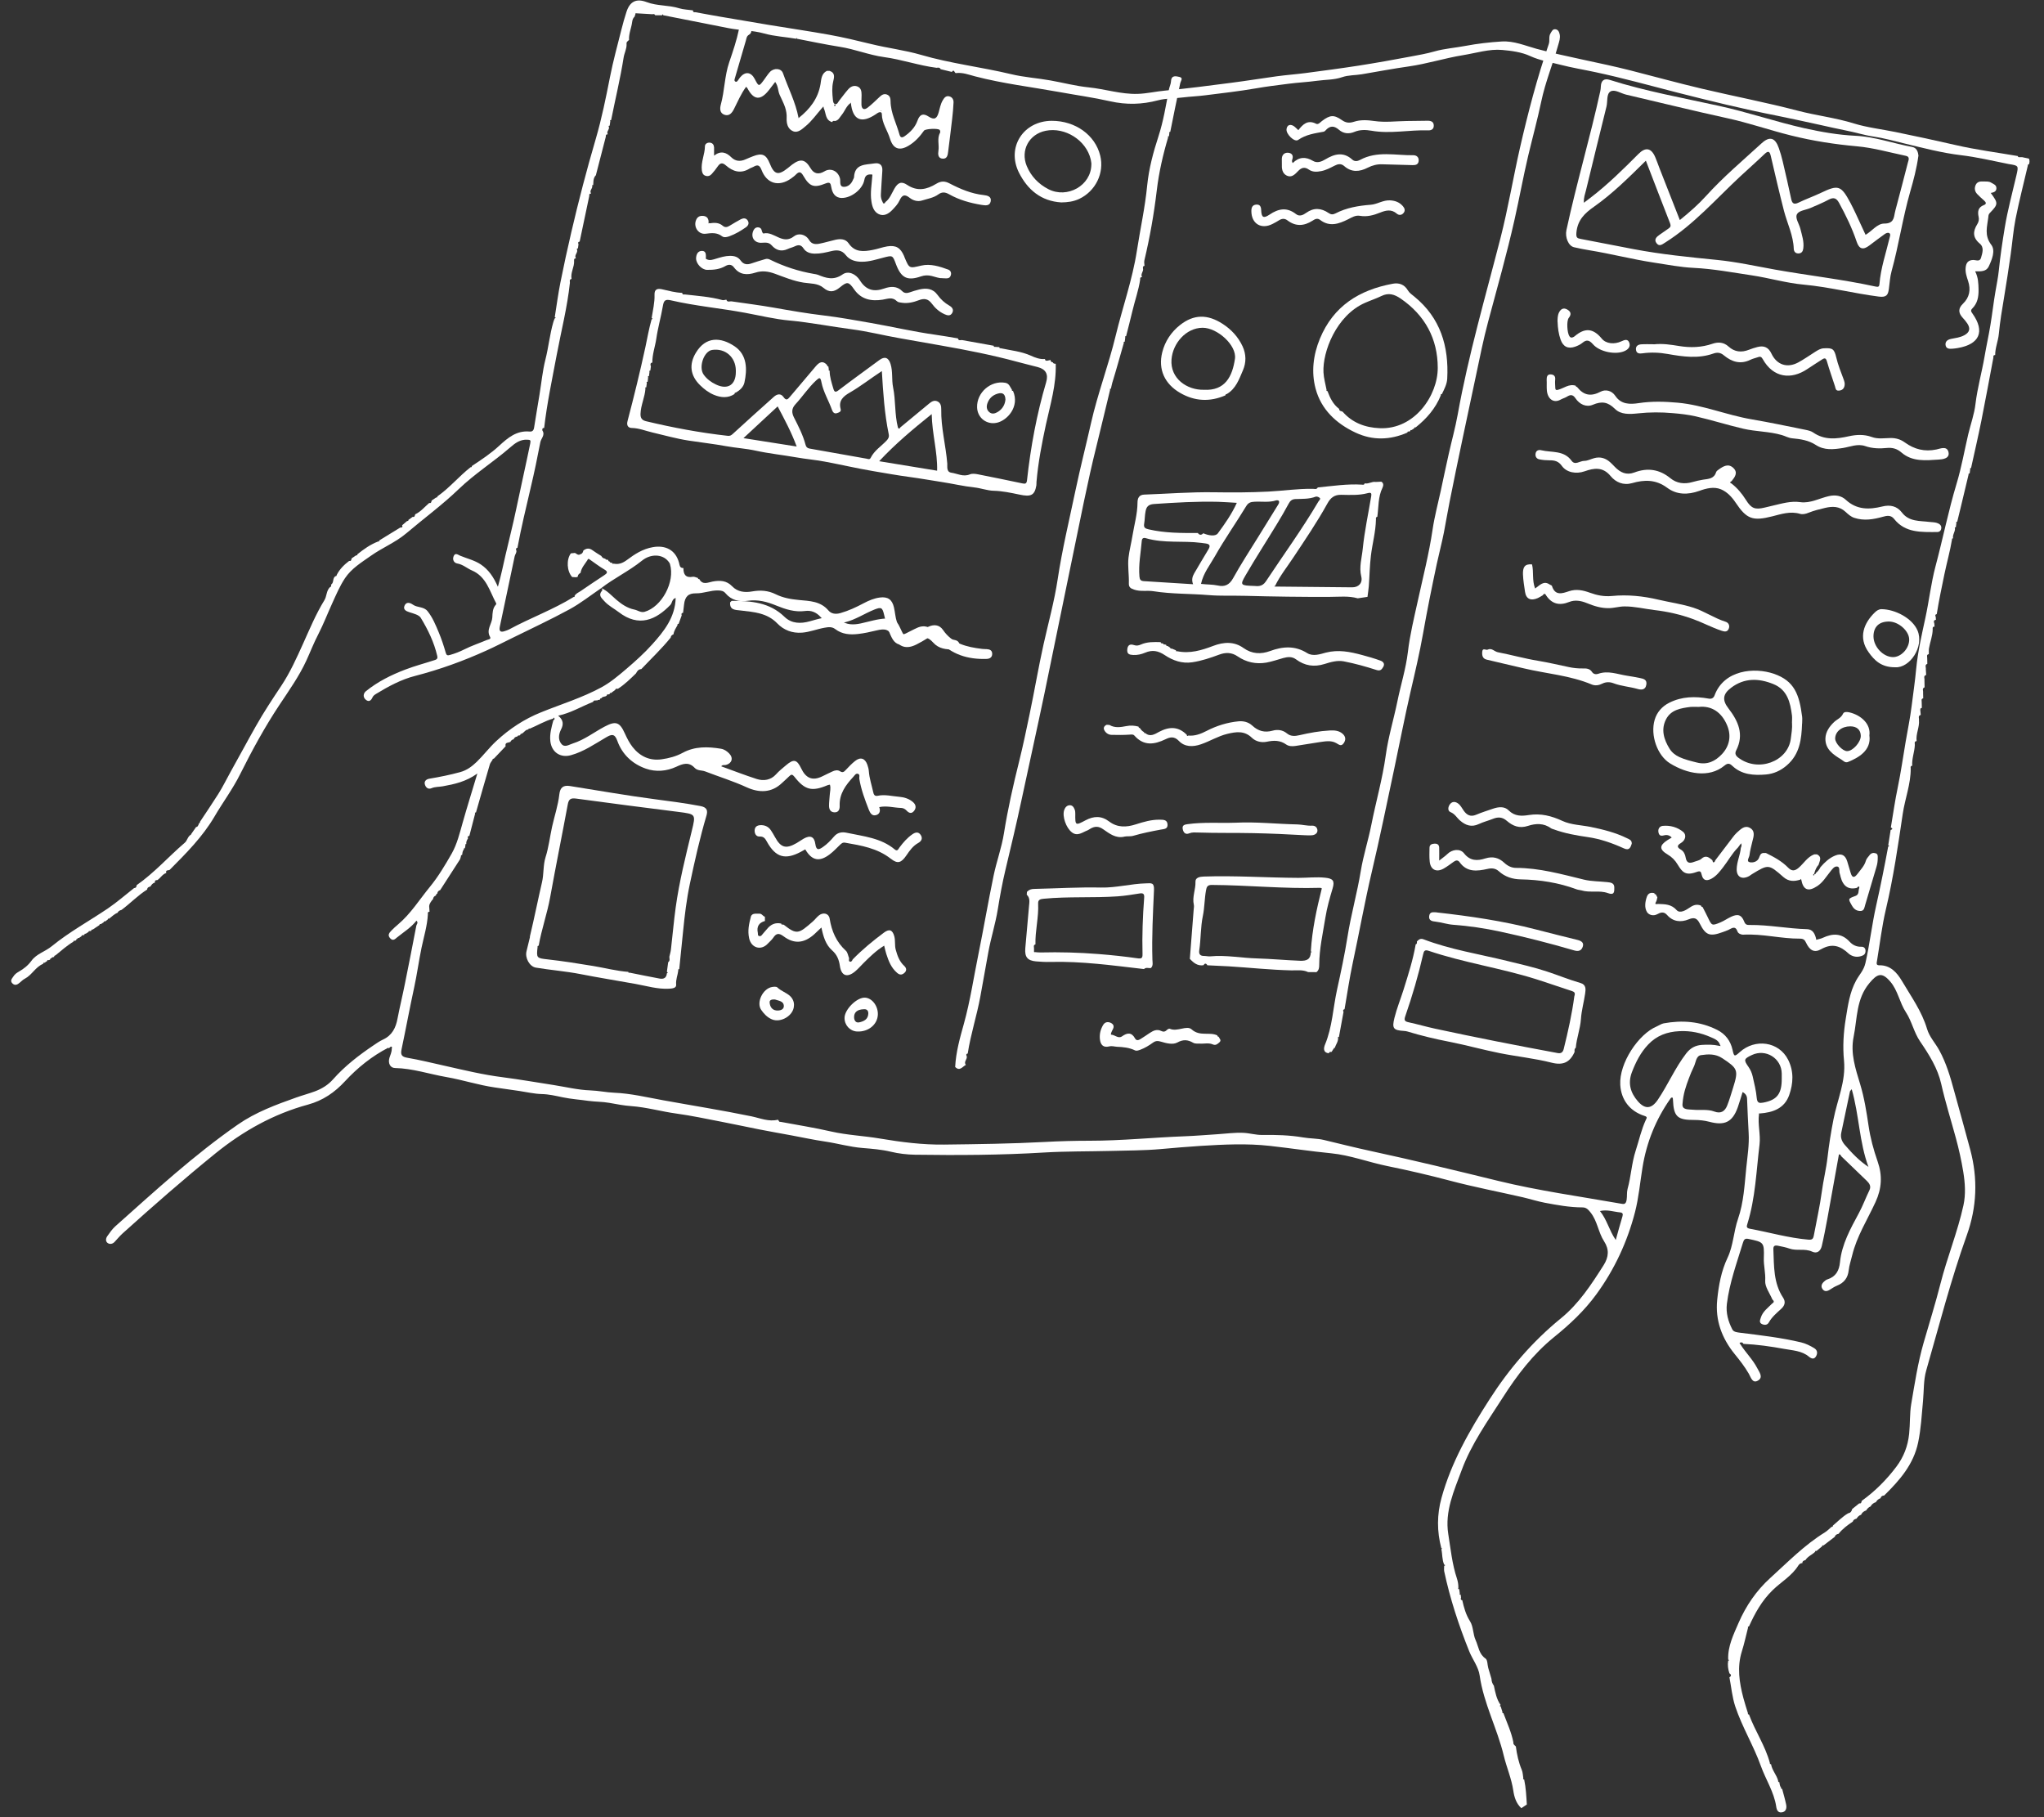 <?xml version="1.0" encoding="UTF-8"?><svg id="Layer_1" xmlns="http://www.w3.org/2000/svg" viewBox="0 0 297.64 264.59"><rect x="0" y="0" width="297.64" height="264.59" fill="#333333" stroke="none"/><defs><style>.cls-1{fill:#fff;}</style></defs><path class="cls-1" d="m56.56,152.53c-2.41,1.24-4.5,2.93-6.31,4.88-1.53,1.66-3.24,2.82-5.39,3.41-5.02,1.36-9.46,3.85-13.49,7.11-4.63,3.75-9.1,7.67-13.52,11.65-.42.38-.78.83-1.17,1.24-.29.31-.7.37-1.01.15-.33-.25-.27-.68-.04-1,.35-.49.69-1,1.13-1.4,5.78-5.15,11.48-10.4,17.86-14.83,2.62-1.82,5.56-2.9,8.52-3.95.9-.32,1.84-.57,2.73-.9,1.01-.38,1.91-.93,2.64-1.76,1.72-1.94,3.76-3.51,5.9-4.95.44-.3.89-.61,1.37-.83,1.32-.61,1.86-1.71,2.11-3.07.32-1.67.73-3.33,1.06-4.99.58-2.84,1.13-5.69,1.68-8.54.04-.2.32-.38.02-.71-.79,1-1.86,1.66-2.83,2.44-.25.2-.57.59-.99.14-.44-.46-.15-.8.15-1.12.32-.34.68-.65,1.03-.95,1.81-1.54,3.06-3.56,4.55-5.38,1.26-1.53,2.27-3.24,3.24-4.94.76-1.36,1.14-2.93,1.57-4.45.65-2.3,1.37-4.59,2.14-7.16-1.65,1.19-3.33,1.55-5.04,1.86-.54.1-1.11.05-1.64.28-.52.22-.86-.15-.97-.58-.12-.47.24-.74.68-.81,1.5-.25,2.98-.55,4.45-.95,1-.27,1.74-.84,2.43-1.5,1-.97,1.84-2.1,2.86-3.04,1.91-1.77,4.06-3.19,6.5-4.17,2.94-1.19,6-2.12,8.8-3.64,1.32-.72,2.5-1.72,3.65-2.7,1.3-1.11,2.59-2.27,3.73-3.54,1.73-1.92,3.35-3.94,3.43-6.77-.56.16-.49.72-.78,1.02-2.07,2.14-4.57,3.32-7.53,1.03-.69-.53-1.49-.92-2.09-1.6-.41-.46-.9-.83-.34-1.5.14-.17.02-.3-.13-.4.9.37,1.51,1.09,2.22,1.7.76.65,1.62,1.24,2.63,1.44.5.1.94.48,1.48.33,2.52-.71,4.48-4.38,3.71-6.95-.04-.15-.15-.29-.25-.41-.84-1.05-2.55-1.13-3.83-.09-1.87,1.51-4.05,2.54-5.95,4.01-1.53,1.04-2.99,2.2-4.61,3.08-2.75,1.5-5.6,2.82-8.41,4.21-1.22.6-2.43,1.22-3.67,1.78-3.35,1.52-6.8,2.77-10.36,3.69-2.08.53-3.93,1.54-5.74,2.64-.19.12-.41.28-.49.48-.22.51-.56.72-.99.35-.44-.37-.36-.93.03-1.24,1.72-1.39,3.67-2.36,5.74-3.15,1.42-.54,2.88-.92,4.31-1.39.35-.11.4-.3.33-.59-.46-1.99-1.35-3.82-2.4-5.55-.27-.44-1.06-.62-1.64-.81-.52-.16-.95-.4-.73-.94.25-.6.77-.49,1.25-.15.64.44,1.55.25,2.1.92.74.92,1.18,2.01,1.63,3.08.41.97.74,1.98,1.03,2.99.13.44.3.4.64.31.72-.2,1.4-.47,2.08-.81,1.05-.53,2.18-.9,3.26-1.36.19-.08.67-.1.47-.45-.6-1.05.28-1.89.33-2.84.03-.62.03-1.34.53-1.87.04-.04.06-.14.03-.18-.95-1.77-1.43-3.89-3.54-4.79-.72-.31-1.3-.87-2.13-1.01-.43-.07-.73-.5-.54-1.02.23-.62.64-.25.97-.11,1,.42,2.07.65,3,1.27,1.13.76,1.85,1.81,2.49,3.25.47-1.67.77-3.1,1.09-4.53.51-2.24,1.1-4.47,1.56-6.7.67-3.21,1.4-6.41,2.06-9.63.1-.51,0-.53-.45-.55-1.01-.05-1.75.5-2.43,1.09-2.44,2.12-5.19,3.85-7.52,6.09-2.41,2.32-5.1,4.29-7.65,6.45-1.56,1.32-3.48,2.09-5.14,3.26-1.37.97-2.83,1.84-3.79,3.28-.76,1.15-1.29,2.41-1.86,3.66-.68,1.49-1.27,3.03-2.02,4.49-.65,1.24-1.15,2.55-1.73,3.81-1.06,2.31-2.53,4.37-3.93,6.48-2.15,3.24-4,6.64-5.74,10.12-1.06,2.13-2.51,4.07-3.72,6.14-1.74,2.96-4.13,5.35-6.53,7.76-.2.11-.63-.03-.49.45-.57.18-.84.74-1.3,1.04-.26-.02-.4.07-.35.35-.32.08-.5.32-.66.58-.24.06-.46.14-.47.44-1.36.85-2.46,2.02-3.74,2.97-.25.06-.46.17-.58.42-.48.18-.83.56-1.23.86-.14-.06-.17.03-.2.13-.13.09-.27.19-.4.28-.14-.09-.16.03-.2.12-.13.09-.27.17-.4.26-.14-.06-.18.03-.21.14-.33.22-.66.44-.99.66-.14-.05-.18.03-.18.15-.07.03-.15.05-.22.08-.14-.09-.16.02-.2.11-.13.09-.27.17-.4.26-.14-.05-.18.03-.19.15-.07.03-.15.05-.22.08-.14-.08-.17.02-.2.12-.14.1-.27.2-.41.29-.14-.09-.16.02-.18.11h0c-.13,0-.19.07-.19.2-.07.03-.15.06-.22.09-.14-.09-.16.02-.18.11-.95.57-1.77,1.31-2.62,2-.12.01-.19.08-.19.21-.12.09-.35,0-.4.22-.13,0-.19.06-.19.19-.08.03-.15.05-.23.08-.14-.09-.16.02-.2.12-.13.09-.27.17-.4.26-.14-.05-.18.03-.18.15-1.11.44-1.62,1.62-2.66,2.16-.26.13-.48.35-.7.54-.35.31-.73.54-1.13.13-.39-.4.01-.75.2-1.05.16-.27.44-.46.74-.64.71-.4,1.34-.89,1.85-1.59.73-1.01,2.01-1.34,2.96-2.12,2.56-2.09,5.47-3.67,8.2-5.52,1.32-.9,2.53-1.96,3.79-2.95.28,0,.35-.19.37-.42,2.57-1.79,4.64-4.15,7.01-6.18.36-.3.41-.89.87-1.16.03,0,.06-.01.09-.02-.02,0-.05-.01-.07-.02.25-.36.51-.73.76-1.09.21.01.26-.17.34-.3.02-.08.05-.16.07-.23.1-.03.19-.08.14-.21.9-1.34,1.8-2.69,2.66-4.04.66-1.03,1.21-2.18,1.82-3.27,1.24-2.2,2.42-4.43,3.67-6.63,1.14-2.02,2.41-3.94,3.69-5.86,1.29-1.94,2.22-4.02,3.18-6.14.96-2.13,1.87-4.32,3.11-6.34.35-.57.27-1.34.78-1.87.21-.06.22-.22.2-.4.44-.29.17-.94.62-1.22.13,0,.19-.05.19-.18.43-.85,1.08-1.49,1.82-2.05.32.08.29-.19.36-.37l.65-.44c.14.04.18-.03.18-.15.94-.75,1.9-1.44,3.04-1.87.12.03.17,0,.12-.13,1.03-.63,2.06-1.26,3.08-1.89.24.01.4-.04.27-.33.25-.21.49-.42.74-.63.14.03.19-.04.19-.16.2-.15.4-.29.61-.44.32.08.3-.19.37-.37.82-.38,1.37-1.08,2.04-1.65.32.08.3-.19.36-.36.22-.15.43-.29.65-.44.13.03.18-.04.18-.16,1.77-1.24,3.15-2.93,4.84-4.25.14.03.18-.04.18-.17,1.38-.91,2.77-1.83,3.98-2.95,1.27-1.17,2.54-2.24,4.42-2.07.39.04.59-.14.66-.56.25-1.61.53-3.22.79-4.82.28-1.7.44-3.44.86-5.1.46-1.8.63-3.66,1.15-5.44.05-.19.13-.37.2-.55.06-.02.11-.05.17-.08-.05-.03-.1-.07-.16-.1.27-1.68.49-3.37.82-5.03.49-2.46,1.02-4.9,1.59-7.34,1.06-4.56,2.24-9.09,3.56-13.58.87-2.97,1.48-6.01,2.08-9.05.46-2.33,1.09-4.62,1.67-6.92.21-.85.45-1.69.72-2.52.49-1.52,1.42-2.01,2.95-1.43,1.52.58,3.16.41,4.7.89.65.2,1.36.21,2.04.31-.02.27.15.29.36.27,1.18.21,2.36.44,3.55.64,2.38.41,4.77.81,7.15,1.21,2.9.48,5.81.9,8.71,1.42,2.08.37,4.14.87,6.2,1.37,2.4.59,4.87.88,7.24,1.57,4.31,1.26,8.77,1.77,13.12,2.81,1.86.45,3.82.57,5.71.91,1.85.33,3.7.82,5.57,1.01,2.39.24,4.71,1.02,7.13.95,1.35-.04,2.67-.36,4.02-.48,3.22-.3,6.44-.72,9.65-1.14,2.19-.28,4.38-.64,6.57-.94,1.39-.19,2.79-.29,4.18-.47,2.58-.34,5.17-.68,7.74-1.08,2.55-.4,5.09-.85,7.62-1.33,1.15-.22,2.3-.41,3.44-.74,1.47-.42,3.02-.52,4.53-.81,1.75-.33,3.5-.53,5.27-.64,1.77-.11,3.41.61,5.05,1.06,4.53,1.22,9.15,2,13.68,3.15,3.47.88,6.92,1.84,10.4,2.66,4.65,1.1,9.36,2,13.99,3.21,2.71.71,5.49,1.02,8.18,1.86,1.92.59,4.02.83,6.03,1.24,2.93.6,5.86,1.23,8.77,1.9,2.98.69,6.03,1.08,9.05,1.6.03.11.08.19.22.16.13,0,.27,0,.4,0,.34.07.67.15,1.01.22.12.27.09.55,0,.82-.12.01-.19.06-.17.2-.6,2.57-1.26,5.14-1.78,7.73-.34,1.73-.47,3.5-.72,5.24-.3,2.05-.6,4.11-.95,6.17-.3,1.78-.6,3.57-.77,5.37-.1,1.04-.54,2.01-.53,3.06-.26,0-.29.16-.26.36-.58,3.08-1.15,6.17-1.76,9.24-.46,2.29-.99,4.56-1.49,6.84-.06.03-.11.05-.17.08.02.03.03.06.05.09-.03.21-.06.42-.09.63-.12,0-.19.04-.16.18-.39,1.62-.77,3.23-1.16,4.85-.16.67-.32,1.34-.49,2.01-.11,0-.21.02-.12.17-.03.21-.06.42-.08.63-.11,0-.21.02-.12.17.02.5-.39.92-.28,1.44-.12,0-.19.04-.16.18-.28,1.69-.75,3.34-1.1,5.02-.4,1.94-.81,3.88-1.12,5.83-.25.06-.25.21-.15.39.01.15.02.3.03.44-.39.06-.31.31-.23.56.01.15.02.3.03.44-.27-.02-.29.15-.27.36,0,.96-.38,1.86-.54,2.79-.05.3,0,.57-.03.85-.37.07-.22.36-.23.58,0,.28.01.55.02.83-.43.16-.17.51-.22.78.02.28.03.56.05.84-.46.14-.2.5-.25.77,0,.34.01.68.02,1.03-.42.16-.17.51-.22.78,0,.27.01.55.02.82-.36.09-.2.37-.22.58,0,.27.01.55.02.82-.25.03-.24.2-.22.38.02.21.04.43.06.64-.46.13-.21.5-.26.76.1,1.04-.48,2.01-.34,3.05-.4.04-.25.34-.26.56-.04,1.02-.46,2-.38,3.03-.25.02-.25.19-.22.38.02,2.27-.83,4.39-1.16,6.61-.69,4.66-1.37,9.33-2.46,13.93-.58,2.46-.87,4.99-1.29,7.49-.05.3-.16.65.33.64,1.65-.03,2.59,1.09,3.3,2.28,1.33,2.26,2.9,4.42,3.66,6.99.35,1.17,1.21,2.06,1.78,3.11,1.02,1.86,1.61,3.88,2.16,5.91.78,2.87,1.6,5.72,2.36,8.6,1.11,4.19.96,8.31-.52,12.43-2.31,6.45-4.01,13.08-5.9,19.66-.41,1.41-.33,2.97-.47,4.46-.19,2.02-.29,4.04-.71,6.04-.67,3.21-2.71,5.52-4.95,7.72-.28,0-.46.13-.53.4-.32.08-.51.31-.68.57-.34.1-.6.31-.77.62-.29.11-.48.33-.64.58-.33.11-.59.3-.74.63-.31.09-.5.32-.67.57-.25.06-.46.16-.54.43-.76.51-1.5,1.05-2.07,1.78-.26.05-.47.15-.55.43-.55.42-1.11.85-1.66,1.27-.14-.09-.16.02-.19.12-.27.23-.55.45-.82.68-.14-.09-.17.02-.2.12-.44.43-1.06.65-1.4,1.2-.24.06-.46.14-.45.45-.27-.03-.46.15-.58.33-.94,1.52-2.51,2.39-3.75,3.6-1.59,1.55-2.57,3.35-3.45,5.29-.11,0-.2.03-.13.17-.3,1.15-.54,2.32-.9,3.45-.72,2.29-.37,4.54.22,6.78.2.75.44,1.49.67,2.23-.05.14.03.17.15.18.88,2.41,2.37,4.55,3.04,7.05-.03.13.05.18.17.19.15.89.82,1.56,1.04,2.42-.03.13.05.18.17.19.04.29.07.58.26.81-.04.14.03.17.15.18.2.76.42,1.5.58,2.27.11.53-.03,1.07-.65,1.14-.53.06-.72-.31-.8-.86-.32-2.12-1.52-3.91-2.23-5.89-1.06-2.96-2.72-5.65-3.72-8.64-.47-1.41-.58-2.85-.86-4.27.29-.2.3-.39,0-.58-.2-.6-.29-1.21-.18-1.85.05-.02.11-.05.16-.07-.05-.03-.1-.06-.16-.09-.08-1.94.79-3.66,1.51-5.34,1.07-2.46,2.58-4.69,4.61-6.53,2.56-2.32,4.98-4.81,7.95-6.64.36-.22.66-.54.99-.82.14.03.19-.04.18-.17.73-.61,1.4-1.31,2.23-1.8.35-.05.51-.29.58-.61l1.03-.83c.32.07.31-.19.37-.37,1.94-1.39,3.61-3.07,5.04-4.97,1.06-1.41,1.67-2.98,1.86-4.78.15-1.45.07-2.97.3-4.33.51-2.98.96-5.99,1.81-8.94.82-2.84,1.71-5.68,2.44-8.55.98-3.87,2.51-7.58,3.36-11.47.34-1.57.24-3.21-.03-4.86-.27-1.67-.64-3.31-1.08-4.93-.71-2.62-1.53-5.21-2.13-7.87-.51-2.28-1.77-4.27-3.08-6.19-.9-1.32-1.2-2.93-2.06-4.24-.93-1.41-1.16-3.17-2.28-4.47-1.21-1.41-1.88-1.17-3.05.24-1.93,2.32-1.74,5.12-2.28,7.78-.5,2.44.27,4.67.96,6.96.59,1.95.91,3.99,1.21,6.01.26,1.79.73,3.51,1.32,5.2.72,2.05.6,3.95-.31,5.92-1.18,2.57-2.73,4.98-3.4,7.77-.17.72-.42,1.42-.5,2.15-.12,1.13-.69,1.84-1.72,2.25-.37.15-.7.38-1.04.59-.39.24-.77.31-1.06-.11-.27-.39-.11-.77.22-1.07.15-.13.31-.28.5-.33,1.23-.39,1.71-1.28,1.83-2.5.26-2.62,1.53-4.88,2.74-7.13.59-1.09,1.01-2.25,1.55-3.36.27-.56,0-.98-.37-1.34-1.24-1.21-2.5-2.41-3.75-3.61-.05-.16-.15-.27-.32-.26-.02,0-.03.17-.05.26-.55,3.03-1.09,6.07-1.64,9.1-.25,1.33-.5,2.66-.81,3.98-.17.71-.66,1.17-1.41.82-1.07-.5-2.23-.06-3.32-.45-.47-.17-1.04-.28-1.57-.39-.52-.11-.78-.05-.75.53.1,2.42,0,4.87,1.42,7.02.41.62.22,1.16-.27,1.61-.66.61-1.36,1.18-1.81,1.99-.21.38-.59.41-.97.25-.5-.21-.3-.62-.2-.94.27-.91,1.05-1.44,1.67-2.08.32-.18.25-.38.01-.58-.38-.91-1.1-1.84-1.04-2.72.07-1.13-.24-2.2-.2-3.31.07-2.32-.02-2.31-2.24-2.78-.54-.12-.67.13-.81.58-.89,2.93-1.95,5.81-2.33,8.87-.16,1.32.19,2.56.79,3.72.2.4.72.43,1.16.49,2.97.37,5.94.71,8.85,1.4.7.17,1.31.48,1.91.84.53.32.5.81.26,1.21-.26.43-.62.37-1.04.02-1.03-.86-2.37-.89-3.59-1.12-1.96-.36-3.94-.64-5.93-.73-.1-.23-.29-.25-.49-.18-.1.04-.07.14.02.2.76,1.22,1.82,2.23,2.48,3.51.3.58.89,1.31.16,1.78-.85.55-1.08-.43-1.39-.97-.59-1.02-1.31-1.94-2.05-2.85-1.87-2.3-2.85-4.92-2.55-7.89.21-2.1.58-4.18,1.51-6.14.84-1.77.88-3.8,1.52-5.65.84-2.43.95-4.97,1.21-7.5.17-1.67.44-3.34.34-5.01-.09-1.66-.17-3.31-.23-4.97-.01-.42-.19-.75-.65-.99-.25.78-.45,1.5-.7,2.21-.79,2.22-1.96,2.7-4.17,2.11-.69-.18-1.43-.26-2.15-.26-2.47.02-3.02-.47-3.12-2.93,0-.1-.02-.2-.04-.3-.15-.09-.24,0-.32.11-2.13,3.02-3.48,6.36-4.07,10-.36,2.19-.55,4.42-1.1,6.55-1.12,4.32-2.97,8.31-5.63,11.96-1.76,2.41-3.87,4.38-6.16,6.23-3.05,2.47-5.39,5.55-7.49,8.84-2.18,3.4-4.55,6.71-5.96,10.53-1.11,3-2.48,5.98-1.95,9.3.35,2.17.56,4.38,1.27,6.5.12.37.22.89.2,1.35-.09.15.01.16.12.17.03.21.06.42.09.64-.1.15,0,.16.12.16.02.14.04.28.06.43-.07.19-.07.35.18.39.24,1.07.52,2.09,1.13,3.06.5.79.41,1.87.82,2.76.42.92.46,2,1.44,2.67.3.2.26.9.39,1.36.15.53.31,1.06.47,1.59.01.37.13.7.35,1,.21.98.38,1.96.98,2.8-.05.05-.09.1-.14.15.05.02.1.04.15.06l.26.82c-.05.14.03.17.14.17.52,1.4,1.16,2.76,1.45,4.24-.05.3.19.43.36.6.15,1.17.4,2.31.86,3.41.16.37.16.82.23,1.23-.1.15.01.16.12.17.26,1.2.31,2.42.39,3.64-.27.18-.53.36-.8.54-.75-.68-1.04-1.64-1.17-2.55-.26-1.77-.98-3.39-1.39-5.1-.95-3.96-2.93-7.6-3.51-11.67-.18-1.27-1.04-2.33-1.52-3.52-1.52-3.78-2.79-7.64-3.64-11.63-.05-.26-.01-.53-.01-.8.05-.04.11-.07.16-.11l-.16-.09c-.32-.71-.24-1.5-.41-2.25.05-.02.1-.05.15-.07-.05-.02-.1-.03-.15-.05-.65-2.46-.65-4.9.03-7.36,1.44-5.2,4.07-9.78,6.96-14.28,2.88-4.5,6.28-8.46,10.41-11.83,2.62-2.13,4.43-4.91,6.22-7.73.77-1.21.84-2.32.08-3.49-.85-1.31-.97-2.94-1.97-4.2-.34-.42-.61-.74-1.18-.74-1.86,0-3.69-.34-5.5-.68-1.05-.2-2.11-.54-3.17-.79-3.54-.81-7.11-1.49-10.62-2.42-3.02-.8-6.08-1.51-9.13-2.13-2.75-.56-5.37-1.58-8.19-1.86-2.99-.29-5.96-.75-8.94-1.08-3.36-.37-6.66-.2-9.97,0-1.97.12-3.95.3-5.92.47-2.45.22-4.91.2-7.37.27-3.21.08-6.43.04-9.63.23-6.25.38-12.51.41-18.76.32-1.17-.02-2.36-.16-3.49-.43-1.37-.33-2.78-.44-4.15-.55-1.86-.15-3.63-.67-5.46-.94-1.65-.24-3.28-.6-4.91-.9-1.56-.29-3.13-.56-4.69-.87-1.83-.36-3.65-.76-5.48-1.11-2.18-.42-4.36-.89-6.55-1.19-2.21-.3-4.36-.93-6.62-1.09-1.02-.07-2.11-.28-3.16-.47-1-.18-2.02-.15-3.04-.29-1.25-.18-2.51-.26-3.75-.52-1-.21-2.02-.45-3.04-.47-1.11-.03-2.19-.29-3.27-.45-1.18-.18-2.38-.34-3.55-.51-2.39-.34-4.68-1.1-7.04-1.51-2.5-.43-4.94-1.27-7.51-1.32-.68-.01-1.05-.67-.82-1.47.13-.44.36-.86.34-1.34.05-.12.06-.31-.07-.31-.13,0-.25.18-.37.27Zm30.4-50.57h0c-.2.07-.49-.09-.6.23-1.67.65-3.22,1.61-5.08,2.01.76.62.81,1.25.41,2.02-.34.67-.45,1.48.06,2.09.48.58,1.12.1,1.67-.07,1.68-.53,3.06-1.62,4.6-2.44,1.64-.87,2.21-.69,2.96.97.32.7.66,1.39,1.14,2,1.08,1.37,2.52,2.02,4.22,1.78,1.05-.15,2.11-.42,3.08-.95,1.77-.96,3.66-.9,5.56-.59.48.08.87.35,1.2.69.64.65.41,1.44-.47,1.67-.22.06-.48-.07-.69.2,1.74.63,3.44,1.29,5.18,1.85,1.02.33,2.06.14,2.79-.67.45-.5.95-.9,1.45-1.32,1.13-.96,1.59-.89,2.24.47.61,1.27,1.52,1.92,3.14,1.09.45-.23.9-.43,1.35-.65.38-.19.81-.28,1.15-.05.4.26.58.08.83-.18.44-.46.87-.93,1.37-1.32.78-.62,1.45-.39,1.78.55.11.31.2.65.22.97.08,1.03.41,2,.63,3,.07.33.18.65.66.55,1.06-.23,2.11.07,3.16.15.66.05,1.44.28,2,.79.4.36.48.81.14,1.25-.36.47-.75.34-1.09-.03-.22-.23-.48-.38-.79-.39-1.05-.02-2.09-.36-3.2-.12.19.49.12.99-.44,1.16-.62.18-.88-.3-1.08-.79-.57-1.46-1.12-2.93-1.38-4.49-.04-.25.13-.6-.17-.72-.34-.13-.51.23-.7.43-1.11,1.2-2.06,2.46-1.99,4.23.02.48-.15.98-.78.94-.59-.03-.77-.47-.77-.98,0-.5.07-1,.1-1.5.03-.51.19-1.02.03-1.55-.19.04-.29.05-.37.09-2.26.95-3.28.7-4.8-1.24-.29-.37-.46-.38-.76-.07-.33.33-.69.64-1.03.96-1.55,1.49-3.36,1.46-5.15.65-1.98-.91-4.04-1.54-6.06-2.32-.5-.19-1.11-.07-1.53-.52-.84-.9-1.7-.61-2.66-.16-1.42.66-2.98.79-4.44.28-1.97-.69-3.45-2.07-4.16-4.06-.39-1.09-.85-.95-1.64-.49-1.65.96-3.23,2.07-5.11,2.59-1.55.43-2.82-.44-3-2.03-.12-1.06.17-2.05.44-3.06.15-.06.22-.18.14-.31-.08-.14-.14-.03-.16.07-1.21.34-2.28.99-3.42,1.47-.14-.08-.17.02-.21.12-.45.02-.62.47-.98.62-.13,0-.19.06-.19.19-.11.12-.36-.03-.42.21-.26.03-.46.14-.55.41-.24.02-.36.18-.47.37-.28.15-.84.03-.69.64-.57.6-1.15,1.21-1.72,1.81-.13-.02-.18.05-.19.17-.13.22-.32.42-.39.66-.69,2.33-1.35,4.67-2.02,7-.11,0-.21,0-.12.16-.28,1.08-.56,2.16-.84,3.24-.26.03-.26.19-.2.38-.17.25-.29.51-.25.82-.1.02-.21.03-.12.17-.03.14-.05.29-.08.43-.12,0-.19.04-.15.17-.2.24-.21.53-.26.82-.12,0-.19.06-.17.19-.05.16-.07.33-.15.47-.95,1.49-1.91,2.97-2.87,4.45-.25.08-.4.25-.42.51-.14.04-.19.14-.19.27-.25.09-.4.26-.43.53-.06.07-.13.15-.19.22-.21.3-.42.6-.36.99.01.21.03.42.04.63-.26,0-.27.18-.24.37-.09,1.66-.58,3.24-.92,4.85-.4,1.93-.66,3.89-1.08,5.82-.65,2.98-1.2,5.98-1.83,8.97-.16.75-.04,1.11.83,1.25,1.82.31,3.61.76,5.42,1.16,2.8.63,5.58,1.31,8.44,1.67,2.49.32,4.97.76,7.45,1.14,1.78.28,3.56.72,5.35.78,1.17.04,2.3.29,3.47.34,2.41.1,4.77.67,7.14,1.1,4.29.78,8.59,1.46,12.86,2.34,1.25.26,2.5.82,3.84.49.14.09.13.37.39.31,2.46.46,4.94.85,7.38,1.41,2.34.53,4.73.62,7.08,1.02,3.09.52,6.2.92,9.36.88,4.87-.06,9.75-.12,14.61-.38,2.2-.12,4.41-.18,6.62-.18,4.61,0,9.2-.48,13.81-.65,1.59-.06,3.18-.2,4.78-.3,1.25-.08,2.51-.26,3.75-.2.91.04,1.81.32,2.74.31,2-.03,3.99.02,5.97.36.98.17,2.06.14,2.98.36,2.27.54,4.55,1.12,6.83,1.61,6.21,1.34,12.39,2.84,18.56,4.35,5.89,1.44,11.87,2.26,17.82,3.31.46.08.8.19.91-.57.08-.52,0-1.05.13-1.55.51-1.83.59-3.75,1.18-5.57.49-1.51.82-3.06,1.49-4.51.12-.25.26-.42-.19-.56-2.17-.69-3.42-2.37-3.54-4.53-.18-3.14,2.64-7.4,5.33-8.51.33-.14.64-.37.99-.44,2.69-.49,5.3-.3,7.79.95,1.21.61,1.95,1.6,2.24,2.91.22.99.27,1.03,1.05.33,2.21-2.01,5.7-1.57,7.05,1.12.85,1.7.74,3.44.15,5.13-.69,1.96-2.38,2.54-4.28,2.68-.11-.04-.15,0-.12.11-.2,1.47.25,2.94.08,4.4-.47,3.87-.6,7.8-1.77,11.56-.13.4-.16.62.39.72,2.82.52,5.59,1.33,8.47,1.58.58.05.72-.1.82-.63.39-2.11.87-4.21,1.16-6.35.22-1.67.64-3.32.83-5,.21-1.86.51-3.71.87-5.54.55-2.84,1.82-5.54,1.53-8.55-.2-2.02-.08-4.05.25-6.07.32-1.94.56-3.86,1.53-5.62.45-.82,1.1-1.45,1.34-2.51.63-2.77.94-5.59,1.56-8.35.64-2.86,1.22-5.73,1.75-8.6.06-.03.11-.06.17-.09-.05-.04-.11-.07-.16-.11l.35-2.22c.31-.1.31-.23.03-.37.33-1.95.6-3.91,1.01-5.85.46-2.21.77-4.44,1.15-6.66.29-1.71.65-3.41.86-5.12.23-1.83.5-3.64.67-5.48.24-2.5.81-4.95,1.34-7.41.54-2.49.82-5.04,1.47-7.49,1.07-4.01,1.88-8.09,3.08-12.07.71-2.35,1.13-4.78,1.69-7.17.35-1.47.88-2.91,1.05-4.39.28-2.35.93-4.62,1.33-6.95.26-1.53.6-3.04.85-4.57.27-1.62.45-3.26.73-4.87.17-1.02.39-2.06.49-3.05.21-2.11.53-4.2.87-6.28.42-2.55,1.11-5.05,1.69-7.57.33-1.43.34-1.43-1.13-1.66-.07-.01-.13-.03-.19-.04-2.25-.45-4.48-.98-6.77-1.25-2.76-.33-5.45-1.04-8.15-1.69-1.54-.37-3.11-.81-4.62-1.03-1.34-.2-2.63-.62-3.95-.87-1.24-.24-2.54-.55-3.79-.82-2.08-.45-4.17-.92-6.27-1.34-4.88-.96-9.71-2.14-14.53-3.37-3.95-1.01-7.88-2.11-11.87-2.96-1.72-.37-3.45-.65-5.15-1.09-1.47-.38-2.97-.61-4.38-1.26-1.27-.59-2.76-.77-4.08-.89-1.86-.17-3.8.45-5.7.76-2.66.43-5.23,1.26-7.9,1.64-2.29.32-4.56.76-6.84,1.14-.95.16-1.96.11-2.85.42-1.21.42-2.47.36-3.68.53-1.35.19-2.77.25-4.12.43-1.6.2-3.22.4-4.82.68-2.42.42-4.87.69-7.31,1-1.07.14-2.16.18-3.24.31-1.22.16-2.5.12-3.64.42-2.36.62-4.59.68-7.01.14-2.42-.55-4.91-.89-7.36-1.34-4.1-.74-8.25-1.23-12.3-2.29-.88-.23-1.82-.6-2.8-.47-.2-.04-.22-.65-.57-.17-.54-.13-1.09-.27-1.63-.4-.12-.28-.36-.23-.59-.2-2.59-.33-5.06-1.21-7.65-1.56-2.19-.3-4.26-1.16-6.46-1.5-2.08-.33-4.15-.77-6.23-1.17-.02-.05-.03-.1-.05-.15-.02.05-.04.1-.06.15-1.55-.27-3.13-.34-4.67-.77-1.67-.47-3.43-.43-5.15-.77-3.17-.62-6.34-1.26-9.52-1.88-.03-.05-.05-.11-.08-.16-.03.05-.07.1-.1.16-.33,0-.67,0-1,0-.08-.18-.23-.2-.4-.15-.81-.05-1.62-.09-2.42-.14-.03,0-.07,0-.1.01.02.01.04.03.06.04-.05.15-.09.29-.14.44-.24.21-.32.49-.36.79-.11.88-.51,1.7-.45,2.61-.19.16-.42.3-.36.6.03.69-.33,1.3-.43,1.96-.48,3.06-1.22,6.07-1.82,9.11-.1,0-.22.01-.12.17-.03.21-.06.42-.09.64-.11,0-.21.02-.12.17.14.39-.42.67-.15,1.08-.25-.01-.32.12-.29.34-.48,1.87-.97,3.75-1.45,5.62-.23.22-.31.51-.35.81-.01.21-.03.41-.04.62-.11,0-.21.02-.13.17.02.37-.46.65-.17,1.06-.25,0-.3.15-.27.36-.47,2.21-.93,4.43-1.4,6.64-.25.04-.26.19-.17.39-.03.2-.05.39-.08.59-.11.03-.21.06-.13.2.16.45-.47.79-.16,1.26-.26,0-.29.15-.27.36.06.91-.55,1.72-.37,2.64-.37.07-.23.35-.24.57-.38,3.56-1.27,7.02-1.93,10.53-.66,3.53-1.41,7.03-1.82,10.6-.27-.02-.29.15-.26.36.45.67-.2,1.16-.3,1.73-.42,2.21-.88,4.41-1.4,6.6-.68,2.91-1.38,5.81-1.93,8.75-.25.05-.24.21-.16.39.07.32-.18.56-.24.84-.73,3.41-1.44,6.82-2.16,10.23-.14.65.06.9.71.67.21-.07.44-.14.63-.24,3.09-1.68,6.42-2.88,9.41-4.73.11.02.17-.01.12-.13.19-.39.6-.52.91-.74,1.12-.78,2.27-1.53,3.41-2.29.39-.26.65-.48.03-.84-.74-.43-1.42-.96-2.13-1.45-.16-.14-.28-.13-.34.09-.38.59-.88,1.11-1,1.85-.21.13-.41.27-.4.56-.07.03-.14.06-.21.08-.2-.01-.41-.02-.61-.03-.78-.84-.87-2.54-.19-3.45.2-.02.4-.04.6-.06.25.13.47.41.8.18.28-.06.36-.29.42-.53.43-.34.86-.39,1.33-.04.41.3.85.56,1.28.83.12.24.32.37.59.4.06.23.3.09.42.2,0,.13.06.19.19.2.06.2.23.19.39.21.04.09.05.21.2.11.74.15,1.32-.07,1.95-.54,1.12-.84,2.28-1.6,3.76-1.86,1.86-.33,3.32.42,3.82,2.27.09.31.07.75.58.77h.06c-.01.94.33,1.46,1.38,1.27.23-.04.49.12.74.18,0,.13.04.19.18.14.5.95,1.3.49,1.97.37,1.07-.19,2.01-.15,2.82.69.81.85,1.89.94,2.94.75,1.2-.21,2.31-.13,3.4.41,1.07.53,2.22.73,3.39.84,1.56.15,3.14.16,4.3,1.53.4.47,1.01.58,1.73.38,1.2-.34,2.31-.86,3.4-1.44.74-.39,1.51-.72,2.35-.83,1.15-.15,1.78.28,2.05,1.41.17.71.2,1.46.43,2.14.79,2.33.45,2.07,2.43,1.11.12-.06.24-.11.36-.17.85-.44,1.61-.41,2.42.21.93.72,1.98,1.25,3.15,1.47.45.08.77.3.74.78-.03.46-.46.61-.79.61-1.11.02-2.2-.08-3.02-1-.79-.88-1.44-.96-2.55-.41-.45.22-.9.46-1.37.61-1,.31-1.67-.02-2.14-.97-.52-1.05-.83-2.16-1.09-3.29-.24-1.04-.41-1.15-1.43-.74-1.42.57-2.7,1.45-4.21,1.83-1.34.34-2.61.35-3.61-.76-.62-.69-1.39-.99-2.24-.87-1.5.2-2.84-.24-4.18-.78-1.36-.56-2.7-.93-4.23-.7-1.17.18-2.35-.09-3.18-1.09-.29-.35-.64-.41-1.06-.42-1.11-.04-2.15.44-3.26.42-1.1-.02-1.61.48-1.73,1.65-.04.39-.1.79-.14,1.18-.26.03-.26.19-.2.38-.15.41-.3.82-.45,1.24-.12-.01-.2.02-.15.16-.23.44-.53.84-.59,1.35-.21.1-.39.21-.41.48-1.32,1.63-2.84,3.07-4.28,4.59-.41.02-.61.29-.77.62-.83.8-1.65,1.62-2.64,2.25-.16-.02-.33-.06-.39.16-.21.15-.41.31-.62.46-.14-.06-.18.02-.18.14-.07.02-.15.05-.22.07-.14-.08-.17.02-.2.12-.19.28-.63.1-.79.43-.14-.02-.19.05-.2.18-.07.02-.14.04-.21.07-.14-.06-.17.02-.19.14Zm163.36,50.3l.23.04c-.03-.06-.06-.12-.09-.18-.2-.66-.79-.87-1.33-1.11-1.45-.64-2.95-.96-4.57-.88-1.79.08-3.32.64-4.56,1.95-1.1,1.16-1.8,2.54-2.37,4.03-.62,1.63-.19,3.01.87,4.23,1.07,1.23,2.02,1.09,2.91-.23,1.48-2.19,2.51-4.64,4.13-6.74.61-.79,1.34-1.18,2.28-1.24.83-.05,1.67-.06,2.49.13Zm-5.32,8.46c-.1.92.88.78,1.56.85,1.02.1,2.08-.11,3.07.26.96.36,1.55-.04,1.88-.88.33-.83.58-1.7.85-2.56.82-2.61.69-2.83-1.58-4.33-1-.66-2.07-.59-3.08-.44-.75.11-.75,1.08-1.05,1.68-.28.57-.52,1.15-.74,1.75-.41,1.09-.8,2.19-.91,3.67Zm14.45-3.72c0-.23,0-.47,0-.7-.03-2.22-2.32-3.65-4.34-2.7-1.19.56-1.23.7-.49,1.75.29.42.49.88.6,1.37.23,1.04.5,2.08.59,3.14.07.76.39.77.96.67,2-.38,2.7-1.28,2.68-3.52Zm12.63,12.9c-1.35-3.63-1.35-7.54-2.44-11.32-.15.19-.25.26-.26.35-.43,1.99-.84,3.99-1.26,5.98-.15.68.07,1.26.5,1.76,1.03,1.19,2.1,2.33,3.47,3.23Zm-36.8,10.63c.36-1.28.65-2.37.98-3.45.11-.35,0-.53-.32-.56-.96-.09-1.91-.45-2.96-.2,1.02,1.25,1.33,2.79,2.29,4.2Z"/><path class="cls-1" d="m279.35,22.69c-.26,1.86-.71,3.55-1.19,5.21-1.1,3.82-1.66,7.77-2.72,11.6-.23.83-.27,1.71-.39,2.57-.12.86-.33,1.26-1.48,1.11-3.66-.47-7.24-1.4-10.92-1.74-2.54-.23-5.02-.97-7.55-1.35-2.82-.42-5.61-.95-8.48-1.09-1.92-.09-3.87-.48-5.81-.77-3.14-.48-6.22-1.28-9.35-1.79-.75-.12-1.5-.27-2.24-.44-.84-.18-1.35-1.47-1.12-2.51,1.46-6.79,3.45-13.45,4.93-20.23.05-.23.07-.46.08-.7.04-.83.48-1.19,1.29-.93,5.2,1.65,10.58,2.61,15.89,3.78,4.22.92,8.3,2.33,12.5,3.27,2.44.54,4.91.97,7.42,1.09,2.82.14,5.49,1.12,8.25,1.63.67.12.85.77.9,1.27Zm-48.71,6.83c.41-.31.7-.53.99-.75,2.5-1.92,4.74-4.13,6.96-6.36,1.03-1.03,1.86-.88,2.44.47.23.52.4,1.06.61,1.59.98,2.5,1.96,5,2.97,7.57,1.4-1.13,2.68-2.25,3.83-3.52,2.5-2.76,5.34-5.15,8.08-7.66,1.18-1.08,1.98-.82,2.51.71.22.63.41,1.27.56,1.92.43,1.81.84,3.63,1.23,5.45.14.68.39.89,1.08.56,1.05-.51,2.16-.9,3.21-1.4,2.59-1.24,2.97-1.13,4.35,1.45.28.53.54,1.07.8,1.62.47.99.92,1.99,1.4,3.02.94-.55,1.7-1.64,2.71-1.64,1.32,0,1.4-.73,1.56-1.61.05-.29.15-.58.22-.87.56-2.13,1.13-4.26,1.67-6.4.09-.34.34-.85-.29-.98-2.38-.49-4.74-1.18-7.14-1.39-3.25-.29-6.45-.79-9.61-1.58-3.1-.77-6.13-1.83-9.26-2.51-4.92-1.07-9.81-2.29-14.72-3.43-.77-.18-1.66-.81-2.27-.47-.63.35-.41,1.45-.6,2.21-1,4.05-2,8.11-2.98,12.17-.13.54-.36,1.08-.31,1.83Zm9.01-6.11c-2.46,2.42-4.81,4.77-7.53,6.68-1.37.96-2.4,1.95-2.57,3.77-.07.77.13.83.65.93,2.56.49,5.12.99,7.67,1.48,4.04.77,8.13,1.17,12.21,1.58,2.82.28,5.59.9,8.38,1.4,4.87.87,9.8,1.41,14.65,2.47.4.09.54.02.57-.36.18-2.32.95-4.51,1.48-6.75.05-.22.18-.51-.04-.66-.2-.13-.47-.01-.66.12-.76.55-1.51,1.1-2.25,1.67-.92.7-1.49.53-1.85-.55-.66-1.97-1.57-3.83-2.56-5.65-.38-.7-.79-.86-1.52-.47-.85.46-1.75.82-2.64,1.21-.67.29-1.65.37-1.95.87-.35.58.29,1.41.47,2.15.23.94.56,1.86.43,2.86-.05.41-.22.71-.67.74-.45.02-.7-.25-.72-.67-.06-1.95-.94-3.68-1.42-5.51-.68-2.65-1.3-5.32-1.92-7.99-.16-.71-.38-.82-.93-.29-1.16,1.11-2.37,2.17-3.54,3.26-3.54,3.3-6.74,6.98-10.89,9.6-.47.29-.87.65-1.28.11-.41-.54-.01-.92.44-1.23.44-.3.87-.62,1.32-.92.3-.2.34-.4.21-.75-1.17-2.98-2.31-5.97-3.52-9.1Z"/><path class="cls-1" d="m153.73,52.96c.1,3.03-.78,5.9-1.42,8.82-.6,2.77-1.14,5.56-1.38,8.39-.01.17,0,.34-.02.5-.25,1.45-.78,1.7-2.46,1.34-1.25-.26-2.48-.53-3.79-.56-.88-.02-1.85-.39-2.82-.49-1.57-.17-3.12-.54-4.69-.78-1.56-.24-3.11-.52-4.67-.73-1.79-.24-3.56-.56-5.34-.86-2.37-.4-4.71-.95-7.08-1.39-1.36-.25-2.74-.37-4.11-.61-1.97-.35-3.96-.55-5.92-.98-1.41-.31-2.87-.39-4.29-.65-1.8-.33-3.63-.53-5.44-.81-1.79-.27-3.55-.78-5.32-1.19-.99-.23-1.93-.63-2.98-.65-.43,0-.82-.27-.62-1.01.94-3.57,1.82-7.16,2.6-10.76.29-1.35.52-2.71.9-4.04.06-.03.11-.05.17-.08-.05-.04-.1-.07-.16-.11.17-1.13.46-2.25.42-3.4-.03-.82.44-.94,1.1-.79.97.22,1.93.49,2.93.52.02.26.19.26.38.23,1.83.21,3.68.33,5.47.82.18.05.39-.04.58-.06.14.44.5.21.77.25,2.06.3,4.13.56,6.17.92,2.43.43,4.86.85,7.31,1.14,2.27.27,4.52.69,6.77,1.08,3.15.55,6.26,1.28,9.43,1.72,1.09.15,2.18.35,3.27.53.08.37.35.24.58.24l4.63.83c0,.12.05.19.19.16.21.01.42.02.63.04,0,.12.04.19.18.16,1.48.32,3,.45,4.42,1.09.61.28,1.31.55,2.04.48.02.25.18.27.37.24.15-.03.31-.07.46-.1-.03.25.14.31.33.35h0c.05.22.25.17.4.21Zm-58.74-.18c-.36.08-.28.33-.21.57-.03.2-.05.4-.08.6-.1.02-.21.05-.12.19-.03.2-.05.41-.08.61-.1.02-.21.05-.12.19-.02.21-.05.42-.07.64-.1,0-.22.01-.12.17-.03.21-.06.42-.08.64-.1,0-.22.02-.12.17-.08,1.26-.68,2.42-.72,3.69-.02.59.19.92.78,1.07,3.92.94,7.88,1.68,11.9,2.13.33.04.51-.05.76-.28,1.98-1.82,3.98-3.61,5.98-5.4.46-.41,1-.53,1.39.02.4.57.61.39.95-.02,1.24-1.48,2.51-2.94,3.74-4.42.53-.63,1.04-.92,1.69-.18-.04.14.04.18.16.17l.07.44c-.08.14.02.17.12.19,0,.91.29,1.75.54,2.61.15.5.3.59.78.22,1.95-1.49,3.95-2.92,5.92-4.38.78-.58,1.34-.37,1.63.57.35,1.12.14,2.28.37,3.41.39,1.91.21,3.91.7,5.83.14.3.25.16.37-.02,1.39-1.15,2.78-2.3,4.17-3.45.35-.29.72-.53,1.18-.34.51.21.6.7.59,1.18-.05,2.67.67,5.25.88,7.9.03.41-.16,1.21.59,1.32.89.13,1.74.65,2.71.24.34-.14.8-.08,1.19,0,2.14.42,4.28.86,6.41,1.31.44.09.65.09.71-.46.53-4.83,1.41-9.6,2.79-14.27.35-1.18-.08-1.9-1.24-2.2-1.02-.27-2.05-.51-3.07-.79-3.59-.97-7.25-1.69-10.9-2.33-2.06-.36-4.12-.72-6.18-1.09-2.29-.4-4.56-.98-6.85-1.28-3.03-.39-6.04-1-9.09-1.28-2.19-.2-4.35-.73-6.51-1.13-3.6-.67-7.26-.99-10.83-1.82-.89-.21-1.02.13-1.15.86-.27,1.58-.72,3.13-.95,4.72-.17,1.17-.6,2.3-.58,3.51Zm33.43,1.24c-1.69,1.11-3.12,2.24-4.7,3.15-.89.51-1.65,1.15-1.31,2.37.12.42-.25.51-.5.6-.38.15-.62-.08-.75-.44-.48-1.36-1.26-2.61-1.54-4.03-.15-.78-.28-.74-.79-.27-1.13,1.05-1.97,2.35-3.01,3.47-.55.6-.57,1.2-.2,1.92.65,1.28,1.31,2.56,1.68,3.96.09.35.26.5.59.56,2.76.49,5.52.99,8.29,1.47.21.04.46.18.61-.13.52-1.05,1.52-1.67,2.3-2.49.27-.29.41-.53.32-.96-.61-2.96-.81-5.97-1-9.18Zm7.25,6.27c-2.75,2.21-5.29,4.33-7.65,6.86,2.91.48,5.65.93,8.44,1.38.07-2.74-.73-5.33-.79-8.25Zm-19.66,4.72c-.78-2.12-1.77-3.94-2.77-5.84-1.66,1.54-3.24,3.01-4.98,4.62,2.62.41,5.09.8,7.75,1.22Z"/><path class="cls-1" d="m194.16,152.74c-.09.14-.17.27-.26.41-.16,0-.35-.03-.4.2-.91-.11-.73-.84-.55-1.28,1.06-2.55,1.16-5.3,1.74-7.95.56-2.55,1.11-5.1,1.52-7.68.51-3.25,1.42-6.42,1.95-9.67.37-2.23,1.08-4.41,1.52-6.63.67-3.39,1.63-6.72,2.11-10.17.36-2.65,1.16-5.25,1.7-7.88.48-2.38,1.23-4.7,1.52-7.15.29-2.48.89-4.93,1.43-7.38.76-3.48,1.65-6.93,2.17-10.46.28-1.9.78-3.76,1.19-5.64.38-1.77.75-3.55,1.15-5.32.43-1.94.97-3.85,1.32-5.8,1.56-8.69,4.04-17.15,6.23-25.69,1.11-4.34,1.84-8.75,2.83-13.11,1.17-5.11,2.49-10.17,4.2-15.13.18-.53-.05-1.06.25-1.55.18-.3.32-.65.71-.6.38.05.54.33.63.75.11.55-.08,1.04-.21,1.51-.77,2.76-1.88,5.41-2.47,8.23-.56,2.66-1.28,5.28-1.91,7.93-.73,3.09-1.29,6.21-1.99,9.31-1.12,4.99-2.52,9.9-3.84,14.84-.7,2.6-1.22,5.24-1.78,7.88-1.3,6.12-2.62,12.24-3.84,18.38-.29,1.46-.54,2.97-.82,4.42-.3,1.52-.71,3.06-1.04,4.59-.72,3.37-1.4,6.74-2,10.14-.5,2.82-1.16,5.62-1.81,8.42-.86,3.72-1.58,7.46-2.37,11.19-1.07,5.02-2.09,10.04-3.27,15.03-1.04,4.4-1.83,8.86-2.78,13.28-.48,2.24-.81,4.51-1.2,6.77-.24.06-.25.21-.15.4-.22,1.22-.45,2.43-.67,3.65-.11,0-.21,0-.12.15.02.54-.34.96-.49,1.44-.12,0-.19.03-.15.17Z"/><path class="cls-1" d="m139.09,155.33c.11-2.17.7-4.25,1.28-6.32.92-3.33,1.42-6.74,2.11-10.11.77-3.8,1.42-7.63,2.21-11.43.43-2.07,1.17-4.06,1.5-6.14.56-3.52,1.35-7.01,2.21-10.46.57-2.29,1.05-4.59,1.53-6.9.71-3.38,1.28-6.79,2.03-10.16.7-3.14,1.57-6.26,2.05-9.44.66-4.38,1.7-8.69,2.61-13.02.69-3.27,1.52-6.52,2.26-9.79.97-4.29,2.55-8.41,3.58-12.68,1-4.13,2.44-8.16,3.09-12.37.49-3.17,1.19-6.3,1.5-9.51.24-2.42.88-4.82,1.64-7.14.72-2.22,1.09-4.51,1.52-6.8.08-.42.29-.82.31-1.23.05-.94.75-.73,1.22-.63.61.14.2.56.12.93-.51,2.35-.97,4.71-1.45,7.07-.11.02-.21.06-.13.2-.02.15-.04.29-.06.44-.11,0-.21,0-.12.16-.75,2.52-1.34,5.09-1.65,7.7-.41,3.45-1.01,6.85-1.81,10.22-.06.25.01.52.02.79-.25.03-.24.2-.22.38.12.43-.41.8-.14,1.25-.26,0-.29.15-.27.36-.23,1.56-.77,3.05-1.13,4.58-.29,1.23-.61,2.44-.92,3.67-.11.01-.21.02-.12.17-.03.21-.05.42-.08.63-.11.01-.21.03-.13.18-.56,1.94-1.09,3.89-1.69,5.83-.09.28-.11.56-.19.84-.11,0-.21.01-.12.16-.66,2.71-1.3,5.42-1.97,8.13-1.35,5.39-2.38,10.85-3.52,16.29-1.37,6.56-2.68,13.14-4.05,19.7-1.1,5.27-2.28,10.53-3.4,15.79-.71,3.34-1.51,6.66-2.3,9.98-.45,1.89-.8,3.81-1.11,5.73-.34,2.11-1,4.15-1.38,6.25-.39,2.15-.77,4.29-1.16,6.44-.51,2.8-1.41,5.5-1.84,8.31-.25.06-.25.21-.15.39.14.44-.5.81-.12,1.27-.49.24-.88.98-1.55.31Z"/><path class="cls-1" d="m200.36,75.63c-.03,1.78-.52,3.49-.73,5.25-.18,1.48-.2,2.98-.31,4.47-.04.52-.13,1.03-.19,1.55-.47.07-.95.14-1.42.21-1.34-.38-2.71-.21-4.06-.21-4.08.02-8.15-.04-12.23-.15-1.81-.05-3.65.04-5.45-.11-2.66-.22-5.34-.14-7.99-.56-.93-.15-1.91.09-2.85-.24-.47-.16-.77-.34-.75-.89.04-1.26-.19-2.56-.05-3.77.12-1.04.41-2.13.58-3.2.26-1.59.72-3.16.73-4.79,0-.61.19-1.16.99-1.18,3.36-.12,6.72-.39,10.08-.34,2.68.04,5.35.04,8.02-.1,2.12-.11,4.24-.43,6.37-.4.27-.03.6.17.79-.2,2.14-.21,4.27-.54,6.43-.41.18.03.35.05.39-.19.56.13,1.06-.3,1.62-.2.27-.01.54-.03.81-.04.41.23.28.66.17.89-.66,1.34-.55,2.81-.75,4.22-.24.05-.22.22-.19.4Zm-25.93,1.98c.25.34.52.31.79.03.72.32,1.76.51,2.12.01,1-1.36,2-2.76,2.76-4.44-.98-.05-1.84-.13-2.7-.15-3.13-.08-6.24.11-9.36.32-.85.06-1.11.43-1.23,1.08-.12.59-.1,1.2-.2,1.78-.1.56.12.71.65.83,2.37.55,4.77.54,7.17.53Zm11.24,7.79c3.74.04,7.48.07,11.22.11.95.01,1.57-.64,1.33-1.58-.34-1.38.09-2.72.22-4.05.26-2.56.81-5.09,1.23-7.63.07-.42,0-.59-.52-.45-1.26.34-2.56.26-3.85.24-.99-.02-1.55.43-2.01,1.27-1.49,2.7-3.22,5.24-4.92,7.8-.91,1.39-1.97,2.69-2.7,4.2-.05.02-.1.03-.15.05.05.01.1.02.14.04Zm-10.78-.39c.88.11,1.67.07,2.46.24.94.21,1.65-.06,2.19-1.03,1.15-2.08,2.46-4.08,3.71-6.1.94-1.52,1.88-3.04,2.82-4.56.12-.2.28-.41.14-.64-.04-.07-.26-.1-.37-.07-1.04.34-2.11.14-3.16.2-.52.03-.88.1-1.21.64-1.49,2.46-3.16,4.82-4.57,7.32-.71,1.26-1.67,2.43-2.01,3.99Zm-1.15.07c-.25-.63-.12-1.13.16-1.61.68-1.14,1.34-2.3,2.04-3.44.3-.49.31-.8-.34-.9-.23-.04-.46-.06-.68-.09-2.67-.35-5.41.1-8.05-.68-.41-.12-.58.05-.61.4-.14,1.72-.49,3.43-.34,5.17.04.46.18.65.63.68,2.35.14,4.7.3,7.18.45Zm8.93.23c.39.02,1.11.17,1.66-.66,2.56-3.87,5.3-7.63,7.66-11.64.1-.16.34-.34.21-.49-.13-.15-.45-.27-.61-.21-.96.37-1.96.31-2.96.35-.49.02-.76.25-.99.69-.52.98-1.09,1.94-1.67,2.9-1.53,2.52-3.13,4.99-4.61,7.54-.82,1.41-.73,1.46,1.3,1.52Z"/><path class="cls-1" d="m77.18,136.27c.62-2.59,1.14-5.21,1.74-7.8.29-1.23.15-2.48.52-3.66.46-1.45.63-2.96.95-4.43.35-1.58.88-3.12,1.06-4.74.11-.99.58-1.35,1.54-1.2,4.12.65,8.22,1.38,12.35,1.92,2.23.29,4.46.58,6.67,1,1.02.19,1.05.74.86,1.4-.97,3.28-1.71,6.61-2.42,9.95-.48,2.28-.75,4.57-.98,6.88-.18,1.83-.38,3.67-.56,5.5-.11.02-.2.06-.14.2-.08.69-.38,1.32-.31,2.07.05.52-.58.56-1.04.59-1.68.09-3.28-.41-4.9-.7-2.67-.48-5.36-.91-8.01-1.43-2.16-.42-4.33-.58-6.48-.94-.93-.16-1.61-1.43-1.36-2.39.17-.67.33-1.34.49-2.01,0-.07,0-.14.01-.21Zm14.31,5.22c.02.1.04.2.18.12,1.45.29,2.9.59,4.36.86.6.12,1.02-.08,1.08-.76.05-.03.09-.05.14-.08-.05-.05-.09-.1-.14-.15.06-.46.13-.93.19-1.39.31-.22.16-.53.17-.8.08-.35.19-.7.23-1.06.24-2.03.41-4.07.69-6.1.52-3.78,1.45-7.48,2.35-11.18.59-2.43.6-2.41-1.94-2.74-4.97-.63-9.94-1.26-14.9-1.94-.82-.11-1.09.09-1.23.88-.83,4.48-1.74,8.95-2.55,13.44-.43,2.4-1.26,4.7-1.68,7.1-.12,0-.19.06-.16.19-.17,1.59-.17,1.62,1.46,1.8,2.24.25,4.46.6,6.69.97,1.69.28,3.36.73,5.08.85Z"/><path class="cls-1" d="m116.31,17.17c1.61-1.28,2.81-2.8,3.17-4.92.11-.68.12-1.53.92-1.93.14,0,.27,0,.41,0,.86.3.65.97.51,1.58-.2.86-.13,1.72-.04,2.58.02.21.04.6.33.67.31.08.41-.27.57-.47.44-.54.84-1.12,1.31-1.65.34-.39.8-.65,1.34-.45.57.21.63.73.63,1.25,0,.47-.04.94-.02,1.4.03.7.43.82.92.43.6-.47,1.15-1.01,1.71-1.54.31-.29.63-.52,1.07-.36.45.17.54.55.54.98.02,1.72.85,3.21,1.29,4.82.15.56.44.5.8.24.8-.57,1.48-1.26,1.82-2.21.32-.91.8-1.16,1.61-.63.88.57,1.23.29,1.48-.58.17-.59.27-1.21.59-1.76.22-.37.45-.7.93-.6.45.1.67.47.65.9-.03.8-.11,1.59-.2,2.38-.18,1.58-.38,3.16-.58,4.74-.06.49-.12,1.1-.79,1.06-.69-.03-.71-.64-.63-1.14.14-.88-.23-1.8.24-2.65.05-.09.02-.28-.05-.38-.17-.28-2.09-.19-2.29.09-.62.88-1.34,1.67-2.29,2.22-1.33.77-2.21.41-2.66-1.05-.37-1.2-1.17-2.25-1.19-3.57,0-.32-.26-.35-.52-.22-.12.06-.23.14-.34.22-2.13,1.43-3.39.86-3.65-1.64-.06-.15-.05-.06-.03.01-.63.43-.83,1.16-1.29,1.72-.29.35-.47.82-.99.91-.17-.03-.34-.06-.4.16-1.05-.28-.88-1.3-1.23-2.01-.02-.09-.04-.18-.06-.27-.08.09-.16.18-.24.27-.77.88-1.44,1.85-2.35,2.6-.53.44-1.13,1.03-1.84.73-.75-.32-.96-1.09-.92-1.94.03-.51-.07-1.06-.23-1.55-.21-.63-.54-1.22-.8-1.83-.25-.57-.18-1.24-.64-1.85-.31.4-.6.78-.89,1.16-1.23,1.58-2.22,1.51-3.14-.22-.05-.09-.13-.15-.2-.24-.75,1.02-1.22,2.16-1.78,3.26-.3.59-.71,1.06-1.4.81-.68-.24-.65-.93-.51-1.46.56-2.03.54-4.18,1.23-6.19.54-1.58,1.08-3.17,1.42-4.81.1-.48.57-.63,1-.7.33-.06.58.17.7.46.15.39.18.81-.25,1.06-.35.2-.36.55-.45.85-.54,1.81-1.05,3.63-1.59,5.45-.06.2-.14.4.07.52.18.1.3-.08.4-.22.1-.13.18-.28.29-.41.75-.89,1.59-.78,2.13.26.58,1.12.6,1.12,1.35.1.28-.38.53-.78.84-1.12.57-.63,1.66-.59,1.92.18.76,2.16,1.83,4.21,2.26,6.48.08.19.04.04.04-.01Zm5.36-1.86s-.07-.09-.1-.14c-.04.05-.1.09-.1.15,0,.05.05.1.09.16.04-.05.08-.1.12-.16Zm6.69.81s-.03-.04-.04-.06c-.02.02-.05.03-.05.05,0,.02.03.04.04.06.02-.02.04-.03.06-.05Z"/><path class="cls-1" d="m206.32,137.08c.26-.28.51-.49.95-.33,3.93,1.5,8.08,2.15,12.13,3.14,1.97.48,3.97.93,5.87,1.56,1.62.53,3.22,1.19,4.88,1.67.85.24.76.94.67,1.55-.18,1.24-.53,2.46-.61,3.7-.1,1.43-.63,2.76-.75,4.18-.22.15-.19.38-.17.6-.68,1.52-1.67,1.99-3.34,1.57-2.49-.63-5.05-.89-7.56-1.39-2.47-.49-4.9-1.18-7.37-1.66-2.05-.4-4.07-.88-6.07-1.49-.16-.05-.33-.07-.49-.08-1.58-.1-1.78-.37-1.41-1.89.35-1.41.9-2.75,1.33-4.12.68-2.17,1.38-4.35,1.77-6.6.22-.06.18-.24.17-.4Zm22.93,7.97c.17-.49.01-.64-.35-.76-1.75-.56-3.48-1.18-5.23-1.73-5.15-1.62-10.52-2.4-15.64-4.13-.57-.19-.69.04-.79.49-.7,3.06-1.58,6.07-2.61,9.04-.18.53-.12.75.46.87,1.3.28,2.59.66,3.89.94,5.93,1.28,11.89,2.45,17.85,3.55.48.09.75-.11.87-.58.64-2.58,1.22-5.18,1.55-7.7Z"/><path class="cls-1" d="m252.14,70.4c.85.66,1.53,1.48,2.1,2.39.79,1.26,1.33,1.45,2.77,1.1.39-.09.78-.19,1.17-.28,1.31-.3,2.58-.7,3.99-.5,1.44.2,2.77-.57,4.15-.88.97-.22,1.82-.05,2.45.53,1.61,1.49,3.41,1.45,5.33.98,1.13-.28,2.13-.07,2.86.89,1.04,1.35,2.58,1.18,4.01,1.36.43.05.87.03,1.27.22.3.14.48.36.44.71-.04.36-.27.54-.61.54-2.28,0-4.62.16-6.26-1.91-.47-.59-1.04-.48-1.64-.31-1.37.38-2.73.62-4.14.16-.53-.17-.92-.54-1.29-.88-.9-.84-1.92-.82-2.99-.57-.81.19-1.62.39-2.39.7-.43.18-.87.27-1.25.16-1.42-.42-2.74.04-4.06.37-2.82.71-3.7.41-5.32-2.01-.56-.83-1.23-1.55-2.13-1.93-1.03-.43-2.17-.13-3.13.22-1.7.61-3.31.59-4.71-.45-1.64-1.21-3.29-1.19-5.1-.67-1.26.36-2.37-.11-3.13-1.03-1.13-1.37-2.4-1.18-3.79-.69-1.22.43-2.62.18-3.31-.79-.48-.68-1.05-.82-1.78-.81-.5,0-1-.04-1.49-.14-.4-.08-.62-.39-.56-.82.07-.49.46-.6.82-.51,1.53.37,3.3-.03,4.44,1.55.49.68,1.21,0,1.83,0,.48,0,.95-.26,1.43-.39.92-.26,1.71,0,2.39.63.22.2.43.42.64.64.79.81,1.68,1.25,2.84.81,1.9-.72,3.64-.48,5.25.84.92.75,2.03.89,3.19.56.51-.14,1.03-.27,1.55-.35.78-.12,1.61-.11,1.91-1.09.05-.17.26-.3.42-.42.65-.46,1.36-.88,2.08-.21.73.69.24,1.33-.24,1.93-.23.11-.32.23,0,.36Z"/><path class="cls-1" d="m265.12,126.22c.6-.69,1.25-1.3,2.1-1.65.92-.38,1.49-.09,1.78.88.16.54.33,1.07.48,1.61.23.82.57.75,1.02.15.45-.61,1-1.15,1.21-1.92.08-.29.35-.54.54-.8.23-.3.55-.37.9-.25.32.12.28.42.28.68,0,.43-.05.85-.18,1.27-.57,1.84-1.07,3.69-1.64,5.53-.11.34-.13.88-.64.91-.56.03-.99-.23-1.29-.77-.58-1.02-.61-1.01.51-1.42.58-.21.38-.78.55-1.17,0-.06.02-.17,0-.17-.15-.05-.25.02-.32.16-1.24.32-2.04-.21-2.4-1.6-.04-.15-.06-.3-.12-.46-.14-.35.07-.96-.35-1.04-.46-.08-.78.43-1.07.79-.58.72-1.06,1.54-1.86,2.06-1.32.87-2.04.57-2.33-.95-.03-.18-.07-.08-.11,0-.9.29-1.71.31-2.5-.38-2.15-1.89-2.17-1.86-4.58-.4-.14.09-.27.2-.41.28-1.08.56-1.81.08-1.8-1.01.02-1.1.51-2.04.6-3.09.08-.22.19-.44.02-.67.05,0,.09-.01.14-.02-.02,0-.04-.02-.05-.02-.03.01-.05.03-.08.05-.15.2-.3.4-.45.6-.86.86-1.42,1.93-2.16,2.87-.49.63-.97,1.27-1.71,1.67-.71.38-1.21.24-1.4-.56-.12-.5-.19-.63-.77-.42-1.6.59-2.08-.01-2.73-1.08-.38-.64-.85-1.11-1.48-1.48-1.22-.73-1.21-1.31,0-2.09.19-.12.39-.24.61-.37-.35-.38-.77-.42-1.13-.32-.52.15-.74-.03-.81-.5-.07-.48.2-.83.63-.88,1.1-.11,2.18.21,2.99.89.48.4.36,1.19-.33,1.6-.54.32-.66.6-.03.96.44.25.64.72.71,1.16.15.89.64.86,1.28.61.34-.13.75-.19,1-.42.65-.6,1.12-.22,1.61.2.04.11.07.3.12.31.18.02.26-.13.3-.29.85-1.11,1.69-2.23,2.54-3.34.18-.24.37-.48.59-.68.55-.48,1.12-1.14,1.91-.71.81.44.56,1.24.37,1.96-.17.67-.34,1.35-.43,2.04-.05.34-.51.9.07,1.01.42.08,1.08-.05,1.32-.64.13-.31.19-.65.6-.71.14,0,.27,0,.41,0,1.17.58,2.32,1.19,3.24,2.14.55.56.99.47,1.54,0,.75-.65,1.26-1.57,2.25-1.94.14,0,.27,0,.41,0,.79.41.36.99.22,1.53-.28.29-.43.65-.56,1.02-.02.1-.05.2-.07.29-.12,0-.15.08-.14.19,0,.03.03.05.05.08.04-.07.08-.15.12-.22.15.02.19-.08.22-.19.3-.23.51-.53.68-.87Z"/><path class="cls-1" d="m262.41,105.35c-.08,2.26-.32,4.45-2.22,6.08-.9.78-1.91,1.23-3.04,1.33-1.76.15-3.52.05-4.91-1.27-.42-.4-.7-.38-1.16,0-2.22,1.82-5.41,1.19-7.9-.35-1.84-1.13-2.9-4.09-2.23-6.35.31-1.06,1.05-1.94,2.13-2.48,1.84-.92,3.76-.95,5.72-.6.43.08.72-.07.87-.47,1.38-3.72,5.8-4.12,8.64-3.14,2.99,1.03,3.7,3.02,4.11,6.25.04.33,0,.67,0,1Zm-1.47-.08c0-.37.04-.74,0-1.1-.24-1.91-.67-3.74-2.7-4.57-2.13-.87-4.24-.93-6.17.54-1.23.93-1.3,1.81-.37,3.01,1.42,1.84,2.3,3.79,1.12,6.1-.23.45-.08.76.28,1.04,2.89,2.23,7.25.58,7.67-2.73.1-.76.23-1.52.18-2.29Zm-13.58-2.35c-.57,0-.88-.03-1.17,0-1.41.18-2.87.4-3.59,1.81-.76,1.47-.32,2.93.51,4.27.34.55.83.94,1.43,1.22.82.38,1.69.58,2.56.8,1.53.39,2.69-.21,3.65-1.23,1.11-1.19,1.38-2.68.75-4.18-.8-1.92-2.27-2.89-4.13-2.69Z"/><path class="cls-1" d="m229.65,56.32s.03.06.05.09c.96,1.18,2,1.34,3.39.61.64-.34,1.58-.21,2.13.62.84,1.25,2.12,1.25,3.41,1.05,1.9-.29,3.8-.23,5.69-.06,3.68.34,7.11,1.8,10.74,2.42,2.63.45,5.25,1,7.86,1.53.38.08.8.17,1.11.39,1.63,1.13,3.38.95,5.17.55,1.12-.25,2.26-.3,3.35.1.92.34,1.85.16,2.78.15.77,0,1.43.2,2.05.65,1.38,1,2.88,1.38,4.59,1.02.57-.12,1.51-.55,1.75.34.27,1.01-.91,1.1-1.41,1.13-1.87.12-3.83.35-5.43-1.03-.63-.55-1.31-.74-2.12-.66-1.06.11-2.13.08-3.14-.27-1.13-.39-2.19.1-3.24.27-1.4.22-2.73.37-3.97-.44-1.06-.69-2.26-.86-3.46-.97-.56-.06-.99-.33-1.49-.47-1.85-.54-3.78-.49-5.64-.93-2.31-.54-4.58-1.26-6.89-1.79-1.11-.25-2.22-.38-3.35-.47-1.68-.15-3.37-.15-5.03.03-1.24.13-2.52.21-3.39-.65-1.03-1.02-1.92-1.15-3.22-.6-.95.4-1.93-.05-2.53-.95-.38-.57-.75-.54-1.25-.22-.27.17-.61.25-.89.41-1.06.6-1.9-.11-2.02-1.29-.05-.53,0-1.07-.03-1.61-.01-.42.1-.78.57-.76.42.01.73.21.67.75-.05.43.01.87.02,1.3.03.24.18.24.36.2.87-.21,1.62-.93,2.62-.6.01.12.07.19.2.17Z"/><path class="cls-1" d="m128.89,29.45c.68-.49.94-1.28,1.34-1.97.52-.9,1.02-1.13,1.87-.56,1.49.99,2.87.67,4.23-.16.67-.41,1.24-.43,1.95-.05,1.56.81,3.18,1.5,4.96,1.69.56.06,1.17.22,1.02.93-.15.7-.8.58-1.33.5-1.66-.27-3.26-.72-4.73-1.55-.55-.31-1.02-.37-1.56.02-.71.52-1.6.64-2.41.9-.59.19-1.28-.01-1.74-.38-.78-.62-1.14-.43-1.52.4-.23.5-.64.93-1.03,1.34-.53.56-1.22.97-1.97.62-.73-.34-.97-1.11-1.08-1.88-.19-1.24.05-2.46.13-3.69.03-.13.03-.24-.16-.21-.57-.03-.88.14-1,.8-.25,1.36-1.89,2.63-3.28,2.62-.98,0-1.39-.73-1.53-1.56-.1-.59-.19-.81-.86-.54-1.66.67-2.3.45-3.21-1.12-.35-.61-.62-.67-1.09-.18-.21.22-.46.39-.7.57-1.76,1.24-3.52.78-4.29-1.23-.3-.77-.61-.81-1.21-.46-.17.1-.38.14-.55.25-1.27.78-2.4.44-3.43-.46-.51-.45-.84-.39-1.2.14-.26.39-.56.75-.87,1.1-.24.27-.56.38-.91.26-.37-.12-.48-.43-.53-.78-.16-1.21.44-2.32.45-3.52,0-.33.34-.57.74-.52.39.05.57.32.59.7.01.36,0,.73,0,1.19.96-.75,1.76-.51,2.52.25.59.58,1.3.63,2.04.3.37-.16.74-.32,1.11-.46,1.32-.52,1.91-.26,2.43,1.03.66,1.66,1.24,1.81,2.65.68.21-.17.41-.34.62-.5,1.23-.91,1.91-.77,2.68.53q.73,1.23,2.03.45c.93-.56,2-.02,2.26,1.06.1.42-.15,1.18.55,1.2.61.02,1.1-.42,1.34-1.03.05-.12.14-.24.15-.36.09-2,1.69-1.81,2.97-2.02.75-.12,1.22.23,1.15,1.09-.09,1.12-.13,2.25-.21,3.38-.03.42.06.79.25,1.15.04.07.07.19.12.2.14.04.24-.04.28-.18Z"/><path class="cls-1" d="m209.81,57.55c-.77,1.92-2.08,3.41-3.67,4.68-.14-.06-.18.03-.21.13l-.39.26c-.14-.05-.18.03-.19.15-.07.02-.14.04-.22.07-.14-.07-.17.02-.19.14-2.51,1.09-5.04,1.18-7.54.01-2.83-1.32-5.03-3.39-5.83-6.42-.64-2.39-.35-4.89.63-7.26,1.97-4.77,5.75-7.1,10.6-8,.92-.17,1.7.09,2.22.98.21.36.6.62.93.89,3.8,3.1,5.04,7.23,4.79,11.95-.04.8-.43,1.53-.78,2.25-.12,0-.19.03-.16.17Zm-16.51-.62c.37,1,.82,1.94,1.7,2.6,0,.35.31.3.51.41,1.42,1.63,3.3,2.31,5.37,2.4,5.14.24,8.49-4.8,8.48-8.78,0-4.22-1.85-7.66-5.4-10.09-.89-.61-1.75-.89-2.79-.38-.78.38-1.61.65-2.4,1-4.19,1.84-6.2,7.14-6.05,10.12.04.85.29,1.7.45,2.55-.06.14.02.17.14.18Z"/><path class="cls-1" d="m175.24,140.53c-.85.13-1.43-.34-1.96-.91,0,0-.02-.02-.02-.02.19-2.39.37-4.79.56-7.18.02-.23.07-.48.02-.7-.26-1.14.28-2.22.24-3.35-.02-.58.58-.73,1.18-.75,4.61-.16,9.21.17,13.82.19,1.3,0,2.6-.16,3.9-.02,1.11.12,1.41.43,1.07,1.56-.42,1.4-.82,2.8-1.05,4.24-.37,2.29-.89,4.56-.9,6.89,0,.42-.05.79-.41,1.06-.4,0-.81,0-1.21-.01-.78-.38-1.63-.23-2.44-.25-3.06-.07-6.1-.4-9.14-.59-1.03-.06-2.06-.1-3.09-.15-.18-.32-.37-.31-.57-.01Zm15.64-1.88c.05-.02.1-.04.16-.06-.05-.02-.1-.04-.16-.07.18-3.12.84-6.16,1.6-9.18-.1-.04-.16-.08-.22-.08-5.28.16-10.55-.39-15.83-.42-.6,0-.73.3-.81.76-.23,1.24-.21,2.53-.46,3.73-.35,1.68-.28,3.37-.53,5.04-.08.55.14.81.69.81.3,0,.6.08.9.06,2.29-.22,4.55.24,6.83.3,2.07.06,4.16.26,6.24.34,1.02.04,1.55-.21,1.59-1.25Z"/><path class="cls-1" d="m166.59,141.09c-4.53-.52-9.05-1.16-13.64-1.04-.7.02-1.4-.02-2.1-.08-1.24-.12-1.65-.63-1.55-1.91.17-2.04.37-4.07.54-6.11.05-.59.19-1.21-.33-1.69.01-.14.02-.27.03-.41.29-.32.64-.43,1.07-.43,3.24-.07,6.47-.27,9.72-.2,2.21.05,4.36-.56,6.57-.61.76-.02,1.19-.15,1.14.99-.15,3.37-.33,6.74-.23,10.11.01.41.15.88-.22,1.23-.34.05-.71-.15-1.01.15Zm-15.82-3.59c-.34.1-.19.37-.2.59v.4c-.01.12.02.17.15.13.27.02.53.06.8.05,2.81-.07,5.63.01,8.43.23,1.9.15,3.79.35,5.68.62.61.09.75-.04.74-.59-.07-2.74.03-5.48.24-8.22.04-.54-.11-.72-.66-.63-1.05.17-2.11.34-3.18.42-3.59.25-7.2,0-10.79.35-.52.05-.84.14-.81.72.1,1.99-.45,3.95-.39,5.94Z"/><path class="cls-1" d="m102.9,37.74c.46.24.91.06,1.35-.07.67-.2,1.32-.41,2.05-.42.66,0,1.17.15,1.56.69.42.59.96.63,1.6.4.65-.23,1.32-.42,1.99-.62.26-.08.48-.02.74.11,2.01.99,4.12,1.67,6.33,2.05.2.03.4.06.59.13,1.2.49,2.29.85,3.59-.06.82-.58,1.93-.07,2.51.86.88,1.41,2,1.74,3.56,1.19.88-.31,1.84-.4,2.62.4.28.29.65.31,1.03.18.47-.16.95-.32,1.43-.43,1.04-.24,1.98-.17,2.68.8.45.63,1.02,1.15,1.7,1.54.42.24.69.59.43,1.07-.28.5-.72.37-1.14.18-.75-.34-1.36-.89-1.83-1.53-.54-.73-1.12-.8-1.9-.5-.78.3-1.59.49-2.45.37-.27-.04-.57-.06-.74-.23-.66-.66-1.33-.34-2.08-.22-1.62.25-3.11,0-4.16-1.52-.78-1.12-1-1.14-2.07-.26-.82.67-1.52.79-2.39.05-.8-.68-1.9-.6-2.87-.75-1.49-.23-2.85-.81-4.23-1.31-.97-.35-1.86-.45-2.79-.15-1.23.39-2.31.35-3.14-.77-.36-.49-.84-.42-1.25-.18-.83.48-1.73.56-2.65.55-.79-.01-1.64-.92-1.61-1.71.03-.54.24-1.04.85-1.05.61,0,.58.52.58.96-.05.13,0,.22.13.26Z"/><path class="cls-1" d="m106.34,87.68c.07-.07.14-.14.2-.2,2.8,0,5.51.2,7.7,2.33,1.03,1,2.36,1.02,3.7.64.61-.17,1.21-.35,1.83-.47.9-.18,1.8-.28,2.6.33.91.69,1.92.68,2.96.46,1.24-.27,2.44-.67,3.73-.72.92-.03,1.54.33,1.91,1.15.12.27.27.54.39.81.33.75.84.86,1.53.47.75-.43,1.51-.87,2.29-1.23.81-.37,1.61-.31,2.14.47,1.37,2,3.46,2.48,5.65,2.75.23.03.47.03.7.04.45.02.81.17.81.69,0,.5-.35.71-.79.73-2.74.1-5.2-.64-7.05-2.74-.55-.62-.93-.69-1.56-.29-.53.34-1.09.66-1.65.94-1.43.72-2.51.39-3.3-.99-.7-1.23-1.15-1.39-2.56-1.05-.86.21-1.72.4-2.6.5-1.18.14-2.34.06-3.35-.71-.47-.36-.98-.3-1.53-.2-1.11.19-2.16.63-3.29.72-1.44.11-2.67-.37-3.61-1.34-1.5-1.56-3.44-1.66-5.36-1.89-.76-.09-1.61-.04-1.51-1.2Z"/><path class="cls-1" d="m169.2,93.66c.06.03.12.04.19.04.04.1.07.2.21.12l.22.07c0,.12.05.2.19.15.13.08.25.17.38.25.04.1.08.2.22.13.21.09.42.17.63.26,0,.11.03.2.17.13,1.86.39,3.56-.13,5.27-.78,1.48-.56,3.01-.68,4.4.32,1.22.87,2.53.93,3.88.43,1.84-.68,3.62-.8,5.38.3.86.54,1.91.15,2.71-.06,1.85-.48,3.55-.12,5.28.34.9.24,1.8.5,2.68.82.39.14.7.45.4.94-.22.36-.41.61-.99.42-1.55-.5-3.13-.94-4.73-1.25-.93-.18-1.9.09-2.81.38-1.53.48-2.89.27-4.17-.68-.56-.42-1.2-.36-1.83-.19-.83.23-1.64.52-2.48.67-1.51.26-2.93-.05-4.2-.92-.85-.58-1.73-.59-2.67-.24-1.27.47-2.56.91-3.91,1.11-1.5.23-2.84-.26-4.01-1.04-.96-.64-1.82-.8-2.87-.35-.54.23-1.12.36-1.73.33-.57-.03-.93-.13-.86-.84.08-.69.48-.77.98-.6.36.12.69.06.97-.07.94-.42,1.93-.39,2.92-.36,0,.12.05.19.18.17Z"/><path class="cls-1" d="m113.97,134.6c.06.02.14.02.19.06,1.89,1.49,2.17,1.27,4.18-.48.33-.28.58-.65.92-.91.62-.49,1.43-.29,1.55.47.29,1.83.97,3.41,2.36,4.68.27.24.32.72.47,1.08,0,.18-.1.44.12.51.19.07.33-.13.4-.32,1.4-1.44,2.95-2.71,4.56-3.91.78-.58,1.24-.4,1.5.52.18.66.04,1.33.21,1.96.24.87.53,1.72,1.24,2.37.33.3.41.7,0,1.04-.34.28-.64.31-1.04-.03-.86-.74-1.24-1.72-1.57-2.75-.12-.37-.2-.76-.31-1.21-1.17.72-2.1,1.63-3.02,2.55-.4.4-.78.84-1.21,1.2-1.15.96-2.01.66-2.22-.8-.13-.9-.42-1.64-1.13-2.26-.94-.83-1.28-2-1.56-3.33-.41.39-.73.7-1.06,1-1.47,1.3-2.9,1.44-4.45.28-.68-.51-1.07-.45-1.51.22-.2.3-.5.54-.75.81-.98,1.1-2.43.7-2.75-.73-.25-1.14-.02-2.12.25-3.16.08-.29.31-.41.6-.43.2,0,.4,0,.61,0,.38-.05.52.36.83.44,0,.21,0,.42.01.62-.89.25-1.23.82-1.04,1.72.04.18-.06.42.22.48.23.05.34-.11.47-.28.2-.26.44-.49.65-.75.54-.67,1.21-.99,2.08-.79.02.11.04.2.19.13Z"/><path class="cls-1" d="m247.92,132.05c.25.49.52.98.75,1.48.6,1.26.6,1.28,1.84.77.55-.23,1.04-.58,1.58-.83.97-.45,1.51-.28,1.89.7.18.47.42.51.81.5,2.79-.03,5.55.54,8.34.61.86.02,1.15.69,1.33,1.41-.03.11,0,.16.12.11.28-.08.58-.13.85-.26,1.44-.67,2.74-.7,3.91.57.43.47,1.01.76,1.7.73.34-.01.57.17.61.53.03.33-.09.6-.4.74-.57.25-1.14.26-1.7-.03-.12-.06-.23-.13-.33-.22-1.2-1.13-2.4-1.59-4.04-.66-1.02.58-1.68.13-2.19-.95-.17-.37-.35-.59-.87-.59-2.76.02-5.47-.73-8.25-.58-.36.02-.76-.18-.85-.44-.34-.96-.85-.47-1.36-.24-.27.12-.56.22-.84.32-1.82.66-2.44.47-3.3-1.25-.4-.81-.82-.95-1.62-.62-1.15.47-2.29.35-3.15-.64-.49-.56-1-.34-1.42-.11-.65.35-1.28.05-1.5-.31-.39-.64-.28-1.46-.03-2.2.19-.56.58-.68,1.11-.55,0,.12.05.19.18.14.08.16.17.31.25.47-.06.21-.08.44-.18.62-.31.53.12.32.33.34.97.04,1.87.02,2.66.9.49.54,1.37-.01,1.94-.4.54-.37,1.02-.5,1.62-.25.01.12.07.19.2.19Z"/><path class="cls-1" d="m240.84,50.13c1.3-.14,2.49.06,3.68.25,1.65.27,3.26.21,4.84-.33.84-.29,1.65-.23,2.34.4.89.81,1.89.9,2.98.47.4-.16.82-.29,1.24-.4.94-.24,1.6.04,2.03.96.78,1.65,2.3,2.15,3.9,1.29.85-.46,1.64-1.02,2.46-1.54.4-.25.78-.5,1.28-.52,1.26-.07,1.5.08,1.8,1.33.25,1.08.67,2.1,1.05,3.13.12.32.23.64.16.97-.08.44-.34.69-.82.73-.5.04-.48-.33-.58-.64-.39-1.21-.82-2.4-1.17-3.62-.14-.47-.31-.53-.68-.29-.73.47-1.46.93-2.19,1.42-2.31,1.55-4.93,1.32-6.49-1.48-.16-.28-.33-.39-.64-.27-.38.14-.78.21-1.14.39-1.45.71-2.71.31-3.86-.64-.5-.42-.96-.47-1.56-.26-2.19.77-4.4.45-6.61.06-1.22-.22-2.45-.27-3.69-.1-.43.06-.85.05-.94-.47-.1-.56.28-.81.76-.84.63-.04,1.27-.01,1.82-.01Z"/><path class="cls-1" d="m224.63,86.68c-.23.13-.45.29-.69.39-1.01.45-1.72.15-1.87-.9-.12-.84-.27-1.68-.3-2.54-.03-1.02.22-1.56,1.32-1.46.27,1.12-.02,2.32.45,3.51.66-.45,1.23-1.2,2.12-.58.11.08.3.11.33.21.46,1.48,1.51,1.09,2.5.76,1.05-.35,2.04-.13,3.01.22,1.05.38,2.04.59,3.24.48,2.25-.22,4.53.01,6.76.54,1.7.4,3.43.63,5.1,1.17,1.63.53,3.04,1.53,4.67,2.04.45.14.67.59.44,1.07-.23.48-.66.36-1.05.23-1.41-.47-2.72-1.18-4.1-1.68-1.8-.66-3.68-1.09-5.63-1.32-1.45-.17-2.89-.54-4.38-.53-.77,0-1.49.24-2.26.25-1.15.02-2.18-.31-3.21-.73-.85-.35-1.74-.51-2.58-.17-1.4.56-2.5.32-3.35-.94-.17-.35-.35-.29-.52,0Z"/><path class="cls-1" d="m173.01,107.09c.98.1,1.85-.24,2.68-.67,1.47-.76,3.02-1.24,4.65-1.4.71-.07,1.46.1,2.02.63.85.79,1.79,1.05,2.95.73.71-.2,1.46-.12,2.09.4.54.45,1.17.41,1.81.26,1.47-.34,2.94-.61,4.45-.69.64-.03,1.28.01,1.81.45.49.41.55.91.18,1.42-.37.51-.68.18-1.09-.04-.75-.42-1.61-.24-2.42-.13-1.16.16-2.31.39-3.47.55-.46.07-.98.07-1.37-.2-.89-.64-1.81-.62-2.83-.41-.77.16-1.6-.02-2.17-.57-1.1-1.07-2.3-.88-3.6-.57-1.35.33-2.52,1.07-3.81,1.51-1.2.42-2.39.4-3.23-.49-.7-.74-1.34-.53-1.94-.24-1.65.79-3.17,1-4.52-.52-.2-.23-.44-.17-.73-.15-.87.06-1.74.05-2.61.03-.46-.01-.84-.27-1.05-.67-.19-.36-.01-.64.34-.8.14,0,.27.02.41.03.77.47,1.65.32,2.42.17.65-.13,1.21-.09,1.81.07,0,.13.07.19.19.2.15.25.34.46.6.6.02.1.06.19.19.14.72.62,1.42.14,2.01-.18,1.48-.78,2.81-.81,4.04.44,0,.12.03.2.18.14Z"/><path class="cls-1" d="m289.89,28.1c1.1,1.49,1.1,1.63-.14,2.91-.2.2-.2.39-.22.62-.16,1.36-.62,2.63.43,4.01.64.83.11,2.15-.37,3.16-.35.74-1.12.73-1.98.7.46.89.48,1.76.5,2.65.02,1.06-.15,2-.91,2.76-.29.29-.17.47.03.75,1.84,2.6,1.04,4.46-2.14,5.01-.26.05-.53.08-.8.1-.46.04-.93.01-.99-.57-.05-.53.36-.77.81-.86.65-.13,1.31-.2,1.92-.53.8-.43.92-.99.44-1.72-.2-.3-.44-.58-.69-.85-.63-.69-.64-1.35.05-2.01.97-.93,1.17-2.05.76-3.31-.21-.63-.43-1.27-.36-1.96.07-.69.36-1.1,1.13-1.11.37,0,.93.31,1.11-.32.2-.7.49-1.51-.19-2.07-1.04-.87-1.01-1.78-.35-2.83.2-.32.28-.69.19-1.06-.17-.77-.08-1.39.76-1.71.44-.17.31-.42.04-.66-.35-.31-.7-.62-1.02-.96-.35-.38-.42-.84-.21-1.31.21-.46.63-.54,1.1-.51.39.03.8-.06,1.17.18.33.21.77.31.75.83-.02.49-.42.59-.82.66Z"/><path class="cls-1" d="m154.54,29.47c-2.92-.18-4.89-1.82-6.16-4.33-1.85-3.68.63-7.54,4.78-7.55,3.43,0,6.31,2.06,7.05,5.06.63,2.55-.69,5.19-3.06,6.31-.84.39-1.68.5-2.61.51Zm4.39-5.56c-.01-.1-.03-.4-.1-.69-.65-2.8-3.73-4.75-6.56-4.18-2.43.49-3.7,2.85-2.76,5.13.63,1.51,1.72,2.63,3.15,3.37,2.75,1.42,6.25-.52,6.26-3.62Z"/><path class="cls-1" d="m137.16,40.49c-.37.05-.92-.17-1.49-.31-.53-.13-1.03-.12-1.56.06-1.99.69-2.89.24-3.65-1.8-.48-1.29-.48-1.28-1.83-.93-1.02.26-2.02.6-3.12.6-.96,0-1.79-.25-2.35-.97-.61-.79-1.35-.76-2.14-.57-.78.19-1.55.37-2.37.36-.68-.01-1.28-.2-1.65-.77-.36-.55-.76-.54-1.28-.29-.33.16-.7.23-1.03.39-.92.42-1.7.17-2.31-.53-.47-.53-1-.39-1.56-.38-.97,0-1.5-.79-1.15-1.7.12-.3.3-.52.64-.55.3-.02.53.13.6.42.05.2.15.51.29.47,1.51-.36,2.74,1.75,4.44.4.59-.47,1.65-.34,2.19.57.39.65.99.63,1.59.5.75-.15,1.48-.38,2.23-.55.72-.16,1.47-.14,1.92.51.91,1.35,2.18,1.22,3.49.97.72-.13,1.42-.4,2.14-.52,1.27-.2,1.92.2,2.44,1.39.03.06.05.12.07.19.71,1.7.69,1.62,2.44,1.22,1.34-.31,2.66.12,3.93.58.35.13.49.48.37.84-.18.58-.67.42-1.32.41Z"/><path class="cls-1" d="m178.44,57.56c-2.26.98-4.46.88-6.6-.36-2.24-1.3-3.22-3.41-2.6-5.9.4-1.61,1.32-2.98,2.61-3.99,1.99-1.56,3.98-1.59,6.2-.15,1.25.81,2.25,1.89,2.89,3.26.53,1.15.55,2.34.05,3.5-.56,1.3-1.02,2.67-2.35,3.45-.13,0-.19.07-.2.2Zm-3.13-.81c3.1.17,4.15-1.96,4.52-4.52.28-1.96-2.58-4.52-4.71-4.51-2.4.01-4.35,2.25-4.53,4.62-.21,2.77,2.26,4.47,4.72,4.41Z"/><path class="cls-1" d="m209.59,125.28c.49-.39.85-.63,1.16-.93.68-.68,1.84-.86,2.43-.12.9,1.15,1.96,1.12,3.11.75,1.08-.34,1.97-.1,2.76.64.49.46,1.08.74,1.71.74,3.4,0,6.64.92,9.9,1.71,1.08.26,2.24.24,3.36.36.51.05,1.06.11,1.05.8,0,.58.03,1.16-.94.8-1.23-.45-2.6-.01-3.87-.4-.21-.06-.43-.06-.65-.14-2.64-.98-5.38-1.41-8.19-1.46-1.16-.02-2.27-.37-3.15-1.17-.51-.46-1.05-.49-1.67-.35-1.5.33-2.98.52-4.05-.97-.26-.36-.54-.3-.86-.08-.49.35-.97.72-1.49,1.01-1.05.58-1.89.15-2.01-1.03-.07-.66-.04-1.33-.03-2,0-.49.36-.59.75-.61.41-.02.65.18.66.58.02.56,0,1.12,0,1.88Z"/><path class="cls-1" d="m237.62,122.81c-.18.55-.35,1.08-1.15.71-1.69-.77-3.45-1.39-5.29-1.65-1.69-.24-3.35-.54-4.95-1.13-.13-.05-.27-.07-.37-.14-1.05-.79-2.26-.72-3.35-.36-1.27.42-2.22.02-3.09-.73-.66-.57-1.28-.59-2.03-.29-.68.27-1.4.45-2.06.76-1.06.5-1.92.18-2.72-.51-.47-.4-.74-.97-1.39-1.23-.44-.18-.38-.75-.09-1.14.31-.41.73-.43,1.15-.15.4.27.6.71.87,1.09.45.63.98.92,1.78.59.81-.34,1.65-.61,2.48-.89.79-.27,1.66-.37,2.27.24.89.89,1.9.85,2.97.68,1.72-.27,3.29.13,4.86.86,1.28.59,2.76.6,4.14.88,1.81.37,3.6.82,5.27,1.64.31.15.71.27.69.76Z"/><path class="cls-1" d="m117.26,123.66c-.2.11-.4.23-.61.34-2.3,1.24-3.7.84-4.96-1.43-.25-.45-.45-.81-1.1-.78-.48.02-.73-.42-.7-.92.03-.48.34-.7.8-.73.65-.04,1.18.19,1.55.72.23.33.42.68.62,1.03.84,1.54,1.6,1.75,3.15.85.35-.2.67-.44,1.02-.64.96-.54,1.55-.31,1.7.79.13.97.53.83,1.1.43.61-.42,1.12-.95,1.6-1.51.52-.62,1.16-.72,1.9-.56,2.42.52,4.95.74,6.96,2.42.39.33.51-.04.68-.27.54-.73,1.13-1.41,1.88-1.93.43-.3.88-.42,1.22.09.32.48.13.9-.36,1.17-.76.42-1.24,1.1-1.71,1.79-.76,1.11-1.27,1.3-2.29.5-1.97-1.54-4.29-1.92-6.63-2.33-.38-.07-.55.12-.77.32-.48.46-.94.96-1.47,1.36-1.52,1.17-2.63.93-3.58-.71Z"/><path class="cls-1" d="m216.61,94.59c.61-.31.99.27,1.5.37,1.97.38,3.91.93,5.88,1.25,1.5.25,2.97.6,4.45.91.66.14,1.31.21,1.98.2.53-.01,1.06-.02,1.41.52.21.33.6.37.9.26,1.45-.51,2.8.07,4.19.28.62.1,1.24.2,1.86.33.53.11,1.09.22.95.99-.15.85-.85.73-1.33.59-1.14-.32-2.34-.39-3.46-.82-.5-.19-1.08-.21-1.62.06-.49.25-1.04.34-1.55.12-3.16-1.32-6.57-1.56-9.86-2.34-1.81-.43-3.64-.84-5.45-1.28-.59-.15-.67-.64-.62-1.16.06-.6.53-.18.77-.28Z"/><path class="cls-1" d="m182.22,30.72c0-.49.14-.88.69-.93.56-.05.72.28.74.82.04,1.05.33,1.23,1.21.64,1.3-.88,2.53-1.12,3.86-.08.51.4,1.05.13,1.48-.18,1.11-.79,2.18-.71,3.26.02.33.22.59.27.99.07,1.61-.84,3.36-1.13,5.16-1.27.94-.07,1.8-.7,2.81-.64.75.04,1.37.28,1.86.84.26.3.39.65.1,1-.28.34-.68.36-.99.09-.8-.69-1.61-.47-2.44-.14-.94.38-1.9.64-2.93.46-.64-.11-1.17.23-1.7.5-1.36.68-2.71,1.16-4.1.09-.4-.31-.77-.09-1.11.13-1.23.78-2.43.86-3.63-.05-.39-.3-.79-.29-1.21-.03-.31.2-.63.37-.96.54-1.64.85-3.09-.02-3.09-1.87Z"/><path class="cls-1" d="m188.24,23.74c.93-.92,1.89-.94,2.94-.32.62.37,1.25.12,1.8-.21,1.33-.8,2.63-1.16,3.94.03.33.3.75.25,1.13.04,2.49-1.35,5.16-.64,7.76-.68.49,0,.83.31.77.85-.06.52-.45.6-.89.59-1.47-.04-2.94-.07-4.4-.12-.76-.03-1.45.15-2.12.49-1.19.61-2.36.72-3.44-.24-.45-.39-.91-.3-1.39-.05-.62.31-1.23.65-1.94.79-.65.13-1.26.16-1.81-.22-.61-.43-1.09-.29-1.57.22-.44.46-.93,1-1.64.66-.68-.33-.75-1.03-.72-1.72.02-.3-.03-.61.01-.9.08-.51.46-.75.91-.71.5.04.78.36.62.91-.05.16-.14.31.03.58Z"/><path class="cls-1" d="m189.06,18.95c.65-.84,1.36-1.56,2.59-.93.32.16.6-.22.86-.41,1.15-.87,1.73-.94,2.88-.13.58.41,1.08.47,1.76.25.96-.32,2.01-.25,2.97-.11,1.58.23,3.13.02,4.69,0,1.03-.02,2.07-.03,3.1-.04.49,0,.88.16.87.73,0,.52-.39.69-.82.67-2.76-.09-5.5.54-8.27.05-.79-.14-1.66-.17-2.46.17-.81.34-1.61.26-2.26-.31-.74-.64-1.34-.59-1.96.11-.07.07-.16.15-.24.17-1.3.24-2.59.4-3.75,1.21-.53.36-1.78-.87-1.68-1.58.07-.55.45-.75.94-.51.28.14.49.41.79.67Z"/><path class="cls-1" d="m209.18,132.84c4.87.54,9.71,1.25,14.46,2.48,2.01.52,4.03,1.03,6.04,1.52.56.14,1.01.38.79,1.01-.19.54-.58.72-1.26.52-3.55-1.04-7.13-1.95-10.74-2.73-2.27-.49-4.55-.83-6.86-1-.86-.06-1.72-.36-2.6-.46-.38-.04-1-.11-.9-.81.09-.7.64-.54,1.08-.54Z"/><path class="cls-1" d="m177.44,150.92c.11.28.5.53.1.86-.28.23-.5.47-.96.27-.59-.26-1.25-.06-1.88-.11-.33-.02-.65.05-.97-.13-.75-.43-1.42-.51-2.29-.03-.66.36-1.62.11-2.38-.12-.49-.15-.81-.12-1.18.15-.57.41-1.16.77-1.82,1.02-.27.1-.56.2-.76.11-.85-.42-1.74-.5-2.67-.54-.36-.02-.7-.15-1.11-.05-.86.21-1.27-.21-1.36-1.08-.07-.74.1-1.39.45-2,.24-.43.63-.56,1.09-.37.44.19.59.52.34.97-.14.26-.38.76-.23.77.55.03,1.04.63,1.58.24.77-.54,1.39-.61,1.9.32.2.36.52.24.78.08.46-.27.89-.59,1.34-.88.52-.34,1.05-.61,1.68-.3.3.15.56.13.81-.13.11-.11.34-.24.44-.19,1.09.49,2.47-.55,3.18.09,1.2,1.08,2.59.32,3.75.88,0,.13.06.19.19.19Z"/><path class="cls-1" d="m275.97,97.15c-2.05.01-3.04-1.03-3.87-2.19-1.53-2.14-.71-4.23.91-5.8.27-.26.58-.47.97-.47,1.99.02,4.48,1.32,5.24,3.1,1,2.35-1.12,5.5-3.25,5.36Zm-.92-6.66c-1.43,0-2.23.77-2.24,2.15,0,1.5,1.37,2.98,2.79,3.03,1.22.04,2.44-1.27,2.41-2.59-.03-1.24-1.56-2.59-2.96-2.59Z"/><path class="cls-1" d="m179.93,119.78c3.01-.15,6,.19,9.01.25.69.02,1.38.22,2.08.18.48-.03.8.25.82.69.02.41-.35.65-.73.7-.39.05-.8.01-1.2,0-2.45-.14-4.91-.25-7.37-.3-2.69-.06-5.38,0-8.07-.09-.42-.01-.85-.06-1.28.11-.59.25-.88-.13-.97-.64-.09-.53.25-.63.72-.69,2.32-.32,4.66-.13,6.99-.21Z"/><path class="cls-1" d="m163.69,121.82c-1.26.27-2.16-.48-3.07-1.1-.66-.46-1.22-.43-1.84-.07-.14.08-.28.19-.43.25-.73.27-1.45.92-2.27.28-.85-.66-1.42-2.32-1.12-3.23.12-.35.35-.67.76-.71.45-.04.65.3.78.65.07.18.08.39.08.59-.02,1.71,0,1.75,1.49.95,1.21-.64,2.32-.68,3.45.18,1.19.9,2.51.85,3.87.41,1.13-.36,2.28-.7,3.48-.68.5.01,1.09-.02,1.14.67.06.72-.5.68-1.02.78-1.33.25-2.65.51-3.95.89-.48.14-.92.03-1.36.13Z"/><path class="cls-1" d="m272.22,107.11c.28,2.16-1.61,3.22-3.13,3.83-.41.17-.7-.2-.98-.37-1.17-.71-2.34-1.49-2.3-3.06.03-.95.58-1.74,1.27-2.39.42-.4,1.02-.59,1.29-1.2.14-.32.59-.28.91-.21,1.63.37,3.19,1.65,2.93,3.4Zm-2.79-1.36c-1.24,0-2.19.76-2.2,1.78,0,.69,1.08,1.83,1.74,1.83.83,0,2-1.31,1.99-2.22-.01-.88-.57-1.39-1.53-1.39Z"/><path class="cls-1" d="m226.8,46.85c.01-.42,0-.89.2-1.32.25-.52.64-.79,1.21-.47.53.3.65.69.23,1.22-.35.44-.24,2.18.09,2.67.14.21.3.24.5.16.09-.04.19-.08.26-.15,1.44-1.22,2.65-1.25,3.96.35.62.75,1.83.86,2.86.38.46-.21.93-.4,1.15.23.19.57-.18.95-.67,1.18-1.28.6-3.64.15-4.62-.97-.51-.58-.91-.75-1.54-.22-.3.25-.68.43-1.05.56-1.04.37-1.76.02-2.13-1.02-.29-.82-.41-1.68-.44-2.61Z"/><path class="cls-1" d="m115.61,146.43c-.04,1.44-1.93,2.53-3.21,1.98-.7-.3-1.17-.82-1.55-1.37-.76-1.09.23-3.11,1.57-3.34.25-.04.63-.08.77.06.56.54,1.33.76,1.87,1.27.36.34.61.88.55,1.39Zm-2.76-.91c-.4-.03-.81.03-.78.43.04.58.33,1.11,1.01,1.17.49.04,1.07-.11,1.06-.65-.02-.75-.79-.76-1.29-.95Z"/><path class="cls-1" d="m127.83,147.72c-.06,1.46-1.39,2.54-3.03,2.46-1.04-.06-1.84-.93-1.82-2,.02-1.24,1.82-3,2.99-2.93,1.03.06,1.91,1.23,1.86,2.48Zm-2.04-.78c-.95.02-1.44.44-1.42,1.18.02.48.26.82.73.73.67-.14,1.3-.43,1.34-1.26.02-.43-.2-.7-.66-.65Z"/><path class="cls-1" d="m103.33,32.51c.67-.1,1.34-.13,1.9.35.34.3.67.22,1.01.01.54-.32,1.08-.66,1.64-.95.34-.17.74-.21.99.17.27.41.09.77-.28,1.02-.74.51-1.51.97-2.36,1.28-.35.13-.79.23-1.07.02-.76-.59-1.54-.49-2.41-.38-1.1.13-1.83-1.07-1.36-2.06.17-.37.47-.55.88-.54.55,0,.88.26.92.83-.01.06-.03.13-.04.19-.02.02-.04.04-.05.07,0,0,.02.03.03.04,0-.04,0-.08,0-.12.07.02.15.04.22.07Z"/><path class="cls-1" d="m106.97,57.36c-.97.64-1.99.54-3,.13-.77-.32-1.43-.82-2.03-1.41-1.43-1.4-1.63-3.03-.61-4.72,1.44-2.4,3.62-2.31,5.67-.92,1.81,1.24,1.82,3.35,1.4,5.26-.15.66-.66,1.12-1.25,1.46-.13,0-.19.06-.19.19Zm.18-3.23c0-.07,0-.13,0-.2-.02-1.95-1.56-3.27-3.46-2.98-1.2.19-2,2.52-1.22,3.6.46.64,1.07,1.09,1.78,1.43,1.72.82,2.91.06,2.9-1.85Z"/><path class="cls-1" d="m147.51,56.91c1.01,2.29-.84,4.31-2.35,4.64-1.49.33-2.84-.72-2.88-2.25-.06-2.16,1.99-3.94,4.1-3.57.59.1.71.63.98,1.02-.04.13.02.18.15.15Zm-1.1,1.26c-.03-.82-.42-1.08-1.16-.85-.72.22-1.21.68-1.46,1.38-.17.47-.14.95.25,1.29.41.37.88.22,1.29-.04.66-.42,1.01-1.04,1.08-1.78Z"/></svg>